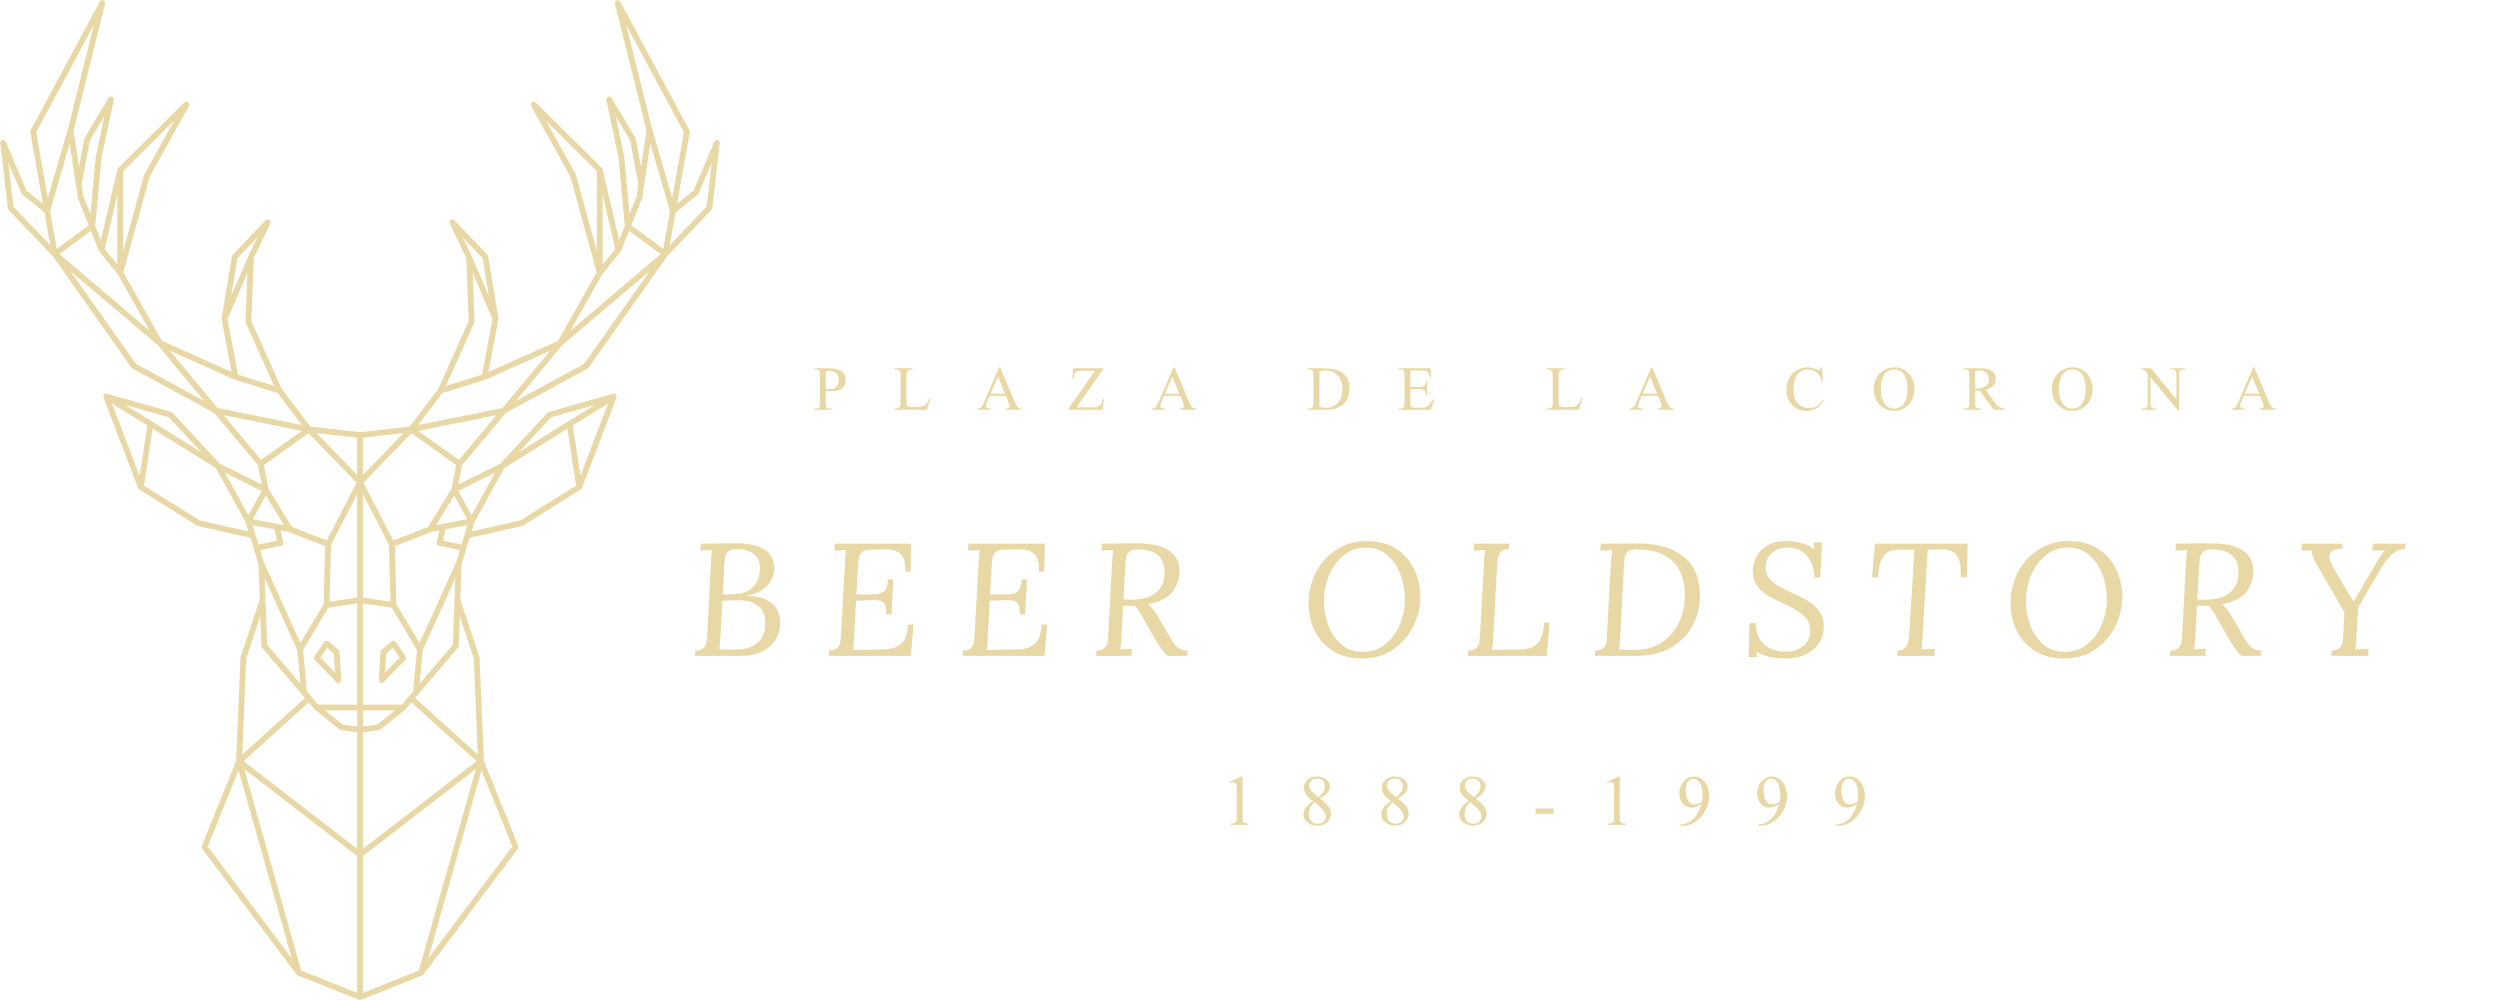 <svg xmlns="http://www.w3.org/2000/svg" xmlns:xlink="http://www.w3.org/1999/xlink" width="500" zoomAndPan="magnify" viewBox="0 0 375 150" height="200" preserveAspectRatio="xMidYMid meet" version="1.0"><defs><g/></defs><path fill="#e8d8a5" d="M 48.074 98.637 L 49.066 97.172 L 50.07 98.031 L 50.254 100.879 Z M 50.762 102.457 C 50.82 102.457 50.879 102.445 50.938 102.422 C 51.102 102.348 51.203 102.18 51.191 101.996 L 50.922 97.793 C 50.914 97.676 50.859 97.57 50.77 97.492 L 49.262 96.199 C 49.164 96.121 49.043 96.082 48.918 96.098 C 48.797 96.117 48.688 96.184 48.617 96.285 L 47.16 98.441 C 47.047 98.613 47.066 98.836 47.211 98.984 L 50.449 102.324 C 50.531 102.414 50.645 102.457 50.762 102.457 " fill-opacity="1" fill-rule="nonzero"/><path fill="#e8d8a5" d="M 59.93 98.637 L 57.75 100.879 L 57.934 98.031 L 58.938 97.172 Z M 58.746 96.199 L 57.23 97.492 C 57.145 97.57 57.09 97.676 57.082 97.793 L 56.812 101.996 C 56.801 102.18 56.902 102.348 57.066 102.422 C 57.125 102.445 57.184 102.457 57.242 102.457 C 57.355 102.457 57.469 102.414 57.555 102.324 L 60.797 98.984 C 60.938 98.836 60.957 98.613 60.844 98.441 L 59.387 96.285 C 59.316 96.184 59.207 96.117 59.086 96.098 C 58.961 96.082 58.836 96.121 58.746 96.199 " fill-opacity="1" fill-rule="nonzero"/><path fill="#e8d8a5" d="M 105.988 31.004 L 100.469 36.766 L 101.332 31.871 L 104.676 29.16 C 104.73 29.117 104.773 29.059 104.801 28.992 L 106.758 24.383 Z M 87.617 54.582 L 77.375 60.145 L 84.336 51.77 L 97.477 40.629 Z M 70.746 77.301 L 68.746 73.645 L 74.262 70.902 Z M 75.633 70.207 L 85.105 64.312 L 86.418 72.836 L 78.055 78.062 L 70.734 79.715 L 71.145 78.371 Z M 82.668 62.602 L 89.227 60.73 L 85.207 63.23 L 77.82 67.828 Z M 87.066 71.371 L 85.906 63.816 L 91.211 60.516 Z M 71.07 98.762 L 71.672 113.191 L 62.262 104.699 L 68.699 97.129 C 68.762 97.055 68.797 96.965 68.801 96.867 L 68.957 92.422 Z M 64.238 143.777 L 72.223 115.547 L 76.84 126.973 Z M 35.785 115.543 L 43.77 143.781 L 31.164 126.973 Z M 39.047 92.418 L 39.203 96.867 C 39.207 96.965 39.242 97.055 39.305 97.129 L 45.742 104.699 L 36.332 113.195 L 36.934 98.762 Z M 29.949 78.062 L 21.586 72.836 L 22.898 64.312 L 32.371 70.207 L 36.859 78.367 L 37.27 79.715 Z M 22.098 63.816 L 20.938 71.371 L 16.793 60.516 Z M 25.336 62.602 L 30.184 67.828 L 22.797 63.23 L 18.777 60.73 Z M 39.258 73.645 L 37.258 77.301 L 33.742 70.902 Z M 10.531 40.629 L 23.668 51.77 L 30.629 60.145 L 20.387 54.582 Z M 1.246 24.383 L 3.203 28.992 C 3.23 29.059 3.273 29.117 3.328 29.16 L 6.672 31.871 L 7.535 36.766 L 2.016 31.004 Z M 14.082 3.727 L 10.246 19.133 L 7.172 29.73 L 5.422 19.844 Z M 11.672 29.645 C 11.676 29.676 11.684 29.711 11.695 29.738 L 13.312 33.801 L 8.516 37.336 L 7.512 31.664 L 10.449 21.543 Z M 13.48 21.059 L 15.664 17.391 L 14.375 23.453 C 14.371 23.469 14.367 23.488 14.367 23.504 L 13.574 32.117 L 12.52 29.465 L 12.242 27.645 Z M 21.656 26.137 C 21.637 26.168 21.625 26.199 21.617 26.23 L 18.469 37.688 L 18.469 25.664 L 26.121 18.109 Z M 15.699 37.34 L 17.605 29.223 L 17.605 39.684 Z M 22.418 49.578 L 8.906 38.121 L 13.645 34.633 L 14.828 37.609 C 14.828 37.613 14.832 37.617 14.836 37.621 C 14.852 37.656 14.867 37.691 14.895 37.723 L 17.68 41.145 Z M 35.613 38.73 L 38.59 35.613 L 37.246 38.422 C 37.246 38.426 37.246 38.43 37.246 38.43 C 37.242 38.434 37.242 38.438 37.242 38.438 L 34.676 44.395 Z M 41.117 57.883 L 35.695 56.195 L 34.121 47.875 L 37.113 40.922 L 36.828 48.215 C 36.824 48.281 36.84 48.348 36.863 48.406 Z M 70.891 40.922 L 73.883 47.875 L 72.309 56.195 L 66.887 57.883 L 71.137 48.406 C 71.164 48.348 71.18 48.281 71.176 48.215 Z M 72.391 38.73 L 73.328 44.395 L 70.762 38.438 C 70.762 38.438 70.762 38.434 70.758 38.43 C 70.758 38.43 70.758 38.426 70.758 38.422 L 69.414 35.613 Z M 75.367 61.203 L 62.711 63.75 L 66.359 58.953 L 72.816 56.945 C 72.832 56.938 72.848 56.934 72.863 56.926 L 82.504 52.617 Z M 67.742 73.297 L 64.238 79.035 L 58.988 81.078 L 54.527 72.402 L 61.723 64.969 L 68.43 69.766 Z M 68.395 84.406 L 62.941 96.457 L 59.457 90.637 L 59.223 81.914 L 64.652 79.805 L 65.922 79.562 L 65.488 81.316 C 65.461 81.43 65.48 81.551 65.543 81.652 C 65.605 81.75 65.707 81.82 65.82 81.844 L 68.973 82.512 Z M 54.438 127.316 L 54.438 109.82 L 56.809 109.543 C 56.891 109.531 56.965 109.5 57.031 109.449 L 60.754 106.457 C 60.773 106.445 60.785 106.43 60.801 106.414 C 60.805 106.41 60.809 106.406 60.812 106.402 L 60.816 106.398 C 60.816 106.398 60.816 106.398 60.82 106.398 L 61.699 105.359 L 71.477 114.18 Z M 47.188 106.398 L 47.191 106.402 C 47.195 106.41 47.203 106.414 47.207 106.418 C 47.223 106.434 47.234 106.445 47.25 106.457 L 50.973 109.449 C 51.039 109.5 51.113 109.531 51.195 109.543 L 53.57 109.82 L 53.57 127.316 L 36.531 114.18 L 46.305 105.359 Z M 39.715 86.738 L 44.586 97.504 L 45.07 102.574 L 40.062 96.684 Z M 42.184 81.844 C 42.297 81.82 42.398 81.75 42.461 81.652 C 42.523 81.551 42.543 81.43 42.512 81.316 L 42.078 79.562 L 43.352 79.805 L 48.781 81.914 L 48.547 90.637 L 45.062 96.457 L 39.609 84.406 L 39.031 82.512 Z M 46.281 64.969 L 53.477 72.402 L 49.016 81.078 L 43.762 79.035 L 40.262 73.297 L 39.574 69.766 Z M 53.57 71.258 L 47.48 64.965 L 53.57 65.648 Z M 54.438 65.648 L 60.523 64.965 L 54.438 71.254 Z M 58.352 81.734 L 58.578 90.258 L 54.438 89.633 L 54.438 74.117 Z M 54.438 106.555 L 59.254 106.555 L 56.586 108.699 L 54.438 108.953 Z M 53.57 106.555 L 53.57 108.953 L 51.418 108.699 L 48.75 106.555 Z M 53.57 89.633 L 49.422 90.258 L 49.652 81.734 L 53.57 74.109 Z M 46.051 103.723 L 45.453 97.492 L 49.242 91.156 L 53.57 90.508 L 53.57 105.691 L 47.719 105.691 Z M 61.953 103.727 L 60.285 105.691 L 54.438 105.691 L 54.438 90.508 L 58.758 91.156 L 62.551 97.488 Z M 35.141 56.926 C 35.156 56.934 35.172 56.938 35.188 56.945 L 41.645 58.953 L 45.293 63.75 L 32.637 61.203 L 25.5 52.617 Z M 39.172 68.992 L 33.527 62.266 L 45.27 64.629 Z M 39.871 74.32 L 42.594 78.777 L 37.926 77.887 Z M 37.883 78.762 L 41.145 79.383 L 41.566 81.09 L 38.777 81.684 Z M 45.18 145.582 L 36.629 115.348 L 53.57 128.406 L 53.57 148.93 Z M 62.828 145.578 L 54.438 148.93 L 54.438 128.406 L 71.379 115.348 Z M 67.941 96.684 L 62.934 102.574 L 63.418 97.504 L 68.289 86.738 Z M 69.227 81.684 L 66.438 81.09 L 66.859 79.383 L 70.121 78.762 Z M 70.078 77.887 L 65.41 78.777 L 68.129 74.32 Z M 68.832 68.992 L 62.734 64.629 L 74.48 62.266 Z M 90.324 41.145 L 93.105 37.73 C 93.105 37.727 93.105 37.727 93.105 37.727 L 93.109 37.723 C 93.137 37.691 93.156 37.656 93.172 37.621 C 93.172 37.617 93.176 37.613 93.176 37.609 L 94.359 34.633 L 99.098 38.121 L 85.582 49.578 Z M 86.387 26.23 C 86.379 26.199 86.363 26.168 86.348 26.137 L 81.883 18.109 L 89.531 25.664 L 89.531 37.688 Z M 90.398 29.223 L 92.305 37.344 L 90.398 39.684 Z M 93.637 23.504 C 93.637 23.488 93.633 23.469 93.629 23.453 L 92.34 17.391 L 94.523 21.059 L 95.762 27.645 L 95.484 29.465 L 94.43 32.117 Z M 97.555 21.539 L 100.492 31.664 L 99.488 37.336 L 94.691 33.801 L 96.309 29.738 C 96.32 29.711 96.328 29.676 96.336 29.645 Z M 102.582 19.844 L 100.832 29.73 L 97.762 19.137 L 93.922 3.727 Z M 107.645 21.023 C 107.438 20.969 107.219 21.074 107.137 21.273 L 104.047 28.559 L 101.562 30.574 L 103.461 19.844 C 103.477 19.75 103.461 19.652 103.414 19.566 L 93.047 0.27 C 92.945 0.074 92.715 -0.008 92.512 0.07 C 92.305 0.148 92.195 0.367 92.246 0.578 L 96.977 19.574 L 96.152 25.043 L 95.359 20.82 C 95.352 20.773 95.332 20.723 95.305 20.68 L 91.742 14.699 C 91.633 14.516 91.41 14.438 91.211 14.516 C 91.016 14.594 90.902 14.801 90.945 15.008 L 92.777 23.609 L 93.727 33.891 L 92.879 36.012 L 90.387 25.387 C 90.387 25.379 90.383 25.375 90.383 25.371 C 90.375 25.344 90.363 25.312 90.352 25.289 C 90.344 25.277 90.34 25.27 90.336 25.262 C 90.316 25.23 90.297 25.203 90.27 25.176 L 80.336 15.367 C 80.18 15.215 79.941 15.199 79.77 15.328 C 79.598 15.457 79.547 15.695 79.652 15.883 L 85.566 26.512 L 89.5 40.844 L 83.719 51.129 L 73.266 55.801 L 74.758 47.906 C 74.77 47.863 74.766 47.812 74.762 47.766 C 74.762 47.762 74.762 47.758 74.762 47.758 L 73.223 38.457 C 73.207 38.371 73.168 38.293 73.109 38.23 L 68.168 33.055 C 68.023 32.902 67.785 32.875 67.609 32.996 C 67.434 33.117 67.371 33.348 67.465 33.539 L 69.938 38.715 L 70.309 48.145 L 65.727 58.359 L 61.441 63.992 L 54 64.828 L 46.566 63.992 L 42.277 58.359 L 37.695 48.145 L 38.066 38.715 L 40.539 33.539 C 40.633 33.348 40.57 33.117 40.395 32.996 C 40.219 32.879 39.984 32.902 39.836 33.055 L 34.895 38.23 C 34.836 38.293 34.797 38.371 34.781 38.457 L 33.242 47.758 C 33.242 47.758 33.242 47.762 33.242 47.766 C 33.234 47.812 33.234 47.859 33.242 47.906 L 34.738 55.801 L 24.285 51.129 L 18.504 40.844 L 22.438 26.512 L 28.352 15.883 C 28.457 15.695 28.406 15.457 28.234 15.328 C 28.062 15.199 27.82 15.215 27.668 15.367 L 17.734 25.176 C 17.707 25.203 17.688 25.23 17.668 25.262 C 17.664 25.27 17.66 25.277 17.656 25.285 C 17.641 25.312 17.629 25.344 17.621 25.371 C 17.621 25.375 17.617 25.379 17.617 25.387 L 15.121 36.012 L 14.277 33.891 L 15.227 23.609 L 17.059 15.008 C 17.102 14.801 16.988 14.594 16.793 14.516 C 16.594 14.438 16.371 14.516 16.262 14.699 L 12.699 20.68 C 12.672 20.723 12.652 20.773 12.645 20.82 L 11.852 25.043 L 11.027 19.574 L 15.758 0.578 C 15.812 0.367 15.695 0.148 15.492 0.07 C 15.289 -0.008 15.059 0.078 14.957 0.27 L 4.59 19.566 C 4.543 19.652 4.527 19.75 4.543 19.844 L 6.441 30.574 L 3.957 28.559 L 0.867 21.273 C 0.785 21.074 0.566 20.969 0.359 21.023 C 0.152 21.078 0.016 21.277 0.039 21.492 L 1.172 31.246 C 1.184 31.34 1.227 31.43 1.289 31.496 L 7.875 38.371 L 19.734 55.164 C 19.773 55.219 19.824 55.262 19.883 55.293 L 32.121 61.938 L 38.691 69.77 L 39.262 72.68 L 32.961 69.547 L 25.887 61.926 C 25.832 61.867 25.766 61.824 25.688 61.805 L 16.059 59.055 C 15.883 59 15.688 59.066 15.578 59.223 C 15.566 59.234 15.559 59.25 15.551 59.266 C 15.508 59.348 15.492 59.438 15.504 59.523 C 15.504 59.547 15.508 59.566 15.516 59.586 C 15.516 59.59 15.516 59.59 15.516 59.59 C 15.52 59.602 15.523 59.613 15.527 59.629 L 20.711 73.207 C 20.711 73.211 20.715 73.211 20.715 73.215 C 20.73 73.254 20.75 73.289 20.777 73.32 C 20.781 73.324 20.785 73.332 20.793 73.336 C 20.82 73.367 20.848 73.395 20.883 73.418 C 20.883 73.418 20.887 73.418 20.887 73.418 L 20.887 73.422 C 20.887 73.422 20.891 73.422 20.891 73.422 L 29.551 78.836 C 29.594 78.863 29.641 78.879 29.688 78.891 L 37.562 80.664 L 38.773 84.633 L 38.961 89.941 L 36.094 98.547 C 36.082 98.586 36.074 98.625 36.07 98.664 L 35.426 114.113 L 30.27 126.875 C 30.215 127.016 30.234 127.176 30.328 127.297 L 44.473 146.16 C 44.496 146.195 44.527 146.223 44.559 146.246 C 44.566 146.25 44.574 146.254 44.578 146.258 C 44.605 146.273 44.629 146.293 44.66 146.305 L 53.84 149.969 C 53.848 149.973 53.855 149.973 53.863 149.977 C 53.875 149.98 53.883 149.98 53.891 149.984 C 53.926 149.992 53.965 150 54 150 C 54.039 150 54.078 149.992 54.113 149.984 C 54.121 149.98 54.129 149.98 54.141 149.977 C 54.148 149.973 54.156 149.973 54.164 149.969 L 63.324 146.312 C 63.324 146.312 63.324 146.312 63.328 146.309 L 63.344 146.305 C 63.359 146.297 63.375 146.285 63.391 146.277 C 63.441 146.25 63.488 146.215 63.527 146.164 C 63.527 146.164 63.527 146.164 63.531 146.16 C 63.535 146.152 63.543 146.148 63.547 146.141 L 77.676 127.297 C 77.77 127.176 77.789 127.016 77.73 126.875 L 72.578 114.113 L 71.93 98.664 C 71.93 98.625 71.922 98.586 71.91 98.547 L 69.043 89.941 L 69.23 84.633 L 70.441 80.664 L 78.316 78.891 C 78.363 78.879 78.41 78.863 78.453 78.836 L 87.113 73.422 C 87.117 73.422 87.117 73.422 87.117 73.422 L 87.117 73.418 C 87.117 73.418 87.121 73.418 87.121 73.418 C 87.156 73.395 87.188 73.367 87.211 73.336 C 87.219 73.332 87.223 73.324 87.227 73.32 C 87.254 73.289 87.273 73.254 87.289 73.215 C 87.289 73.211 87.293 73.211 87.293 73.207 L 92.477 59.629 C 92.48 59.617 92.484 59.605 92.484 59.594 C 92.492 59.57 92.5 59.547 92.5 59.52 C 92.512 59.434 92.496 59.344 92.453 59.266 C 92.445 59.25 92.438 59.234 92.426 59.223 C 92.316 59.066 92.121 59.004 91.945 59.055 L 82.312 61.805 C 82.238 61.824 82.168 61.867 82.117 61.926 L 75.043 69.547 L 68.742 72.68 L 69.312 69.77 L 75.883 61.938 L 88.121 55.293 C 88.18 55.262 88.23 55.219 88.27 55.164 L 100.129 38.371 L 106.715 31.496 C 106.777 31.43 106.82 31.34 106.832 31.246 L 107.965 21.492 C 107.988 21.277 107.855 21.078 107.645 21.023 " fill-opacity="1" fill-rule="nonzero"/><g fill="#e8d8a5" fill-opacity="1"><g transform="translate(103.283, 98.38)"><g><path d="M 7.219 -16.875 C 9.125 -16.875 10.555 -16.535 11.516 -15.859 C 12.484 -15.191 12.914 -14.16 12.812 -12.766 C 12.77 -11.922 12.395 -11.145 11.688 -10.438 C 10.977 -9.727 9.992 -9.266 8.734 -9.047 L 8.734 -9 C 10.367 -9 11.613 -8.633 12.469 -7.906 C 13.32 -7.188 13.75 -6.219 13.75 -5 C 13.75 -3.977 13.492 -3.086 12.984 -2.328 C 12.484 -1.578 11.789 -1 10.906 -0.594 C 10.031 -0.195 9.031 0 7.906 0 L 0.969 0 L 1.016 -0.797 C 1.578 -0.805 1.977 -0.93 2.219 -1.172 C 2.469 -1.41 2.617 -1.703 2.672 -2.047 C 2.734 -2.398 2.789 -3.008 2.844 -3.875 L 3.359 -13.969 C 3.379 -14.719 3.438 -15.352 3.531 -15.875 L 1.781 -15.781 L 1.859 -16.828 C 2.992 -16.828 3.844 -16.836 4.406 -16.859 Z M 7.281 -16.016 C 6.77 -16.016 6.379 -15.941 6.109 -15.797 C 5.848 -15.648 5.664 -15.414 5.562 -15.094 C 5.457 -14.781 5.391 -14.312 5.359 -13.688 L 5.125 -9.203 C 5.582 -9.203 6.164 -9.223 6.875 -9.266 C 8.188 -9.305 9.148 -9.691 9.766 -10.422 C 10.391 -11.148 10.703 -12.035 10.703 -13.078 C 10.703 -14.172 10.367 -14.93 9.703 -15.359 C 9.035 -15.797 8.227 -16.016 7.281 -16.016 Z M 7.547 -8.344 C 6.672 -8.344 5.848 -8.316 5.078 -8.266 L 4.781 -2.859 C 4.738 -1.961 4.68 -1.336 4.609 -0.984 C 4.922 -0.953 5.5 -0.938 6.344 -0.938 L 7.172 -0.938 C 8.492 -0.938 9.547 -1.27 10.328 -1.938 C 11.109 -2.613 11.5 -3.586 11.5 -4.859 C 11.5 -6.078 11.133 -6.961 10.406 -7.516 C 9.676 -8.066 8.723 -8.344 7.547 -8.344 Z M 7.547 -8.344 "/></g></g></g><g fill="#e8d8a5" fill-opacity="1"><g transform="translate(123.332, 98.38)"><g><path d="M 13.25 -12.625 L 12.453 -12.625 C 12.516 -13.938 12.273 -14.832 11.734 -15.312 C 11.191 -15.801 10.406 -16.023 9.375 -15.984 L 7.312 -15.938 C 6.727 -15.926 6.305 -15.82 6.047 -15.625 C 5.785 -15.438 5.613 -15.16 5.531 -14.797 C 5.445 -14.441 5.383 -13.867 5.344 -13.078 L 5.125 -9.234 L 6.859 -9.203 C 7.609 -9.191 8.18 -9.234 8.578 -9.328 C 8.984 -9.422 9.289 -9.629 9.5 -9.953 C 9.707 -10.273 9.828 -10.781 9.859 -11.469 L 10.656 -11.469 L 10.391 -6.234 L 9.594 -6.234 C 9.613 -6.836 9.562 -7.289 9.438 -7.594 C 9.32 -7.906 9.117 -8.113 8.828 -8.219 C 8.535 -8.32 8.125 -8.375 7.594 -8.375 L 6.828 -8.344 L 5.078 -8.266 L 4.781 -2.766 C 4.738 -1.867 4.68 -1.242 4.609 -0.891 L 9.203 -0.969 C 10.328 -0.977 11.203 -1.258 11.828 -1.812 C 12.453 -2.363 12.797 -3.32 12.859 -4.688 L 13.688 -4.688 L 13.297 0 L 0.984 0 L 1.031 -0.797 C 1.594 -0.805 2 -0.93 2.25 -1.172 C 2.5 -1.41 2.648 -1.695 2.703 -2.031 C 2.766 -2.375 2.812 -2.945 2.844 -3.75 L 3.422 -14.141 C 3.43 -14.68 3.484 -15.258 3.578 -15.875 L 1.828 -15.781 L 1.875 -16.828 L 13.344 -16.828 Z M 13.25 -12.625 "/></g></g></g><g fill="#e8d8a5" fill-opacity="1"><g transform="translate(143.381, 98.38)"><g><path d="M 13.25 -12.625 L 12.453 -12.625 C 12.516 -13.938 12.273 -14.832 11.734 -15.312 C 11.191 -15.801 10.406 -16.023 9.375 -15.984 L 7.312 -15.938 C 6.727 -15.926 6.305 -15.82 6.047 -15.625 C 5.785 -15.438 5.613 -15.16 5.531 -14.797 C 5.445 -14.441 5.383 -13.867 5.344 -13.078 L 5.125 -9.234 L 6.859 -9.203 C 7.609 -9.191 8.18 -9.234 8.578 -9.328 C 8.984 -9.422 9.289 -9.629 9.5 -9.953 C 9.707 -10.273 9.828 -10.781 9.859 -11.469 L 10.656 -11.469 L 10.391 -6.234 L 9.594 -6.234 C 9.613 -6.836 9.562 -7.289 9.438 -7.594 C 9.32 -7.906 9.117 -8.113 8.828 -8.219 C 8.535 -8.32 8.125 -8.375 7.594 -8.375 L 6.828 -8.344 L 5.078 -8.266 L 4.781 -2.766 C 4.738 -1.867 4.68 -1.242 4.609 -0.891 L 9.203 -0.969 C 10.328 -0.977 11.203 -1.258 11.828 -1.812 C 12.453 -2.363 12.797 -3.32 12.859 -4.688 L 13.688 -4.688 L 13.297 0 L 0.984 0 L 1.031 -0.797 C 1.594 -0.805 2 -0.93 2.25 -1.172 C 2.5 -1.41 2.648 -1.695 2.703 -2.031 C 2.766 -2.375 2.812 -2.945 2.844 -3.75 L 3.422 -14.141 C 3.43 -14.68 3.484 -15.258 3.578 -15.875 L 1.828 -15.781 L 1.875 -16.828 L 13.344 -16.828 Z M 13.25 -12.625 "/></g></g></g><g fill="#e8d8a5" fill-opacity="1"><g transform="translate(163.43, 98.38)"><g><path d="M 7.281 -16.875 C 9.438 -16.844 11.008 -16.469 12 -15.75 C 12.988 -15.031 13.484 -14.035 13.484 -12.766 C 13.484 -11.609 13.145 -10.566 12.469 -9.641 C 11.789 -8.723 10.578 -8.094 8.828 -7.75 L 8.828 -7.719 C 9.098 -7.508 9.352 -7.238 9.594 -6.906 C 9.832 -6.582 10.102 -6.164 10.406 -5.656 L 11.906 -3.078 C 12.227 -2.516 12.492 -2.082 12.703 -1.781 C 12.922 -1.488 13.191 -1.25 13.516 -1.062 C 13.836 -0.883 14.238 -0.797 14.719 -0.797 L 14.672 0 L 11.734 0 C 11.398 -0.27 11.078 -0.625 10.766 -1.062 C 10.453 -1.508 10.109 -2.047 9.734 -2.672 L 8.266 -5.25 C 8.223 -5.344 8.109 -5.555 7.922 -5.891 C 7.734 -6.223 7.539 -6.531 7.344 -6.812 C 7.156 -7.094 6.969 -7.332 6.781 -7.531 C 6.602 -7.508 6.332 -7.5 5.969 -7.5 L 5.031 -7.531 L 4.781 -2.859 C 4.738 -1.941 4.68 -1.312 4.609 -0.969 L 6.344 -1.062 L 6.297 0 L 0.984 0 L 1.031 -0.797 C 1.594 -0.805 2 -0.93 2.25 -1.172 C 2.5 -1.41 2.648 -1.695 2.703 -2.031 C 2.766 -2.375 2.812 -2.945 2.844 -3.75 L 3.391 -14.141 C 3.41 -14.68 3.469 -15.258 3.562 -15.875 L 1.797 -15.781 L 1.875 -16.828 C 3.832 -16.859 5.285 -16.875 6.234 -16.875 Z M 7.141 -15.969 C 6.609 -15.969 6.219 -15.863 5.969 -15.656 C 5.727 -15.445 5.57 -15.16 5.5 -14.797 C 5.426 -14.441 5.375 -13.91 5.344 -13.203 L 5.078 -8.469 C 5.555 -8.438 5.906 -8.422 6.125 -8.422 C 9.539 -8.422 11.25 -9.812 11.25 -12.594 C 11.25 -13.719 10.91 -14.562 10.234 -15.125 C 9.566 -15.688 8.535 -15.969 7.141 -15.969 Z M 7.141 -15.969 "/></g></g></g><g fill="#e8d8a5" fill-opacity="1"><g transform="translate(183.623, 98.38)"><g/></g></g><g fill="#e8d8a5" fill-opacity="1"><g transform="translate(195.114, 98.38)"><g><path d="M 9.938 -17.219 C 11.707 -17.219 13.191 -16.812 14.391 -16 C 15.598 -15.188 16.488 -14.145 17.062 -12.875 C 17.645 -11.602 17.938 -10.27 17.938 -8.875 C 17.938 -7.426 17.602 -5.988 16.938 -4.562 C 16.27 -3.133 15.273 -1.953 13.953 -1.016 C 12.629 -0.078 11.039 0.391 9.188 0.391 C 7.406 0.391 5.91 -0.008 4.703 -0.812 C 3.504 -1.613 2.613 -2.645 2.031 -3.906 C 1.457 -5.164 1.172 -6.484 1.172 -7.859 C 1.172 -9.523 1.535 -11.07 2.266 -12.5 C 2.992 -13.926 4.02 -15.066 5.344 -15.922 C 6.664 -16.785 8.195 -17.219 9.938 -17.219 Z M 9.812 -16.25 C 8.531 -16.25 7.406 -15.859 6.438 -15.078 C 5.477 -14.297 4.742 -13.285 4.234 -12.047 C 3.734 -10.816 3.484 -9.551 3.484 -8.25 C 3.484 -7.039 3.688 -5.852 4.094 -4.688 C 4.508 -3.52 5.148 -2.547 6.016 -1.766 C 6.891 -0.984 7.988 -0.594 9.312 -0.594 C 10.625 -0.594 11.754 -0.984 12.703 -1.766 C 13.66 -2.547 14.383 -3.539 14.875 -4.75 C 15.375 -5.957 15.625 -7.203 15.625 -8.484 C 15.625 -9.785 15.398 -11.031 14.953 -12.219 C 14.504 -13.414 13.836 -14.383 12.953 -15.125 C 12.078 -15.875 11.031 -16.25 9.812 -16.25 Z M 9.812 -16.25 "/></g></g></g><g fill="#e8d8a5" fill-opacity="1"><g transform="translate(219.225, 98.38)"><g><path d="M 7.125 -16.047 C 6.594 -16.023 6.203 -15.895 5.953 -15.656 C 5.703 -15.414 5.539 -15.102 5.469 -14.719 C 5.395 -14.344 5.344 -13.797 5.312 -13.078 L 4.766 -2.766 C 4.711 -1.867 4.656 -1.242 4.594 -0.891 L 9.094 -0.969 C 10.133 -1 10.926 -1.328 11.469 -1.953 C 12.008 -2.578 12.316 -3.586 12.391 -4.984 L 13.203 -4.984 L 12.797 0 L 0.969 0 L 1.016 -0.797 C 1.578 -0.805 1.977 -0.93 2.219 -1.172 C 2.469 -1.41 2.613 -1.691 2.656 -2.016 C 2.707 -2.336 2.758 -2.914 2.812 -3.75 L 3.391 -14.141 C 3.41 -14.266 3.43 -14.52 3.453 -14.906 C 3.473 -15.289 3.508 -15.613 3.562 -15.875 L 1.859 -15.781 L 1.859 -16.828 L 7.172 -16.828 Z M 7.125 -16.047 "/></g></g></g><g fill="#e8d8a5" fill-opacity="1"><g transform="translate(238.265, 98.38)"><g><path d="M 7.438 -16.859 C 10.32 -16.867 12.586 -16.219 14.234 -14.906 C 15.891 -13.594 16.719 -11.641 16.719 -9.047 C 16.719 -7.422 16.352 -5.922 15.625 -4.547 C 14.906 -3.18 13.828 -2.082 12.391 -1.25 C 10.961 -0.414 9.227 0 7.188 0 L 0.969 0 L 1.016 -0.797 C 1.578 -0.805 1.977 -0.93 2.219 -1.172 C 2.469 -1.41 2.617 -1.695 2.672 -2.031 C 2.734 -2.375 2.781 -2.945 2.812 -3.75 L 3.391 -14.141 C 3.453 -14.941 3.508 -15.52 3.562 -15.875 L 1.781 -15.781 L 1.859 -16.828 Z M 7.281 -15.969 C 6.688 -15.969 6.258 -15.875 6 -15.688 C 5.738 -15.5 5.566 -15.234 5.484 -14.891 C 5.398 -14.547 5.344 -14 5.312 -13.25 L 4.766 -2.844 C 4.711 -1.938 4.656 -1.312 4.594 -0.969 C 5.301 -0.926 6.16 -0.906 7.172 -0.906 C 8.598 -0.906 9.863 -1.266 10.969 -1.984 C 12.07 -2.711 12.93 -3.703 13.547 -4.953 C 14.16 -6.203 14.469 -7.598 14.469 -9.141 C 14.469 -11.273 13.867 -12.945 12.672 -14.156 C 11.473 -15.363 9.676 -15.969 7.281 -15.969 Z M 7.281 -15.969 "/></g></g></g><g fill="#e8d8a5" fill-opacity="1"><g transform="translate(261.174, 98.38)"><g><path d="M 6.828 -17.219 C 7.535 -17.219 8.254 -17.125 8.984 -16.938 C 9.711 -16.758 10.363 -16.441 10.938 -15.984 L 10.891 -17.031 L 12.125 -17.031 L 11.859 -11.734 L 10.984 -11.734 C 10.973 -13.004 10.617 -14.07 9.922 -14.938 C 9.234 -15.812 8.234 -16.25 6.922 -16.25 C 5.93 -16.25 5.141 -15.957 4.547 -15.375 C 3.953 -14.789 3.656 -14.082 3.656 -13.25 C 3.656 -12.645 3.832 -12.117 4.188 -11.672 C 4.539 -11.234 4.973 -10.859 5.484 -10.547 C 5.992 -10.242 6.695 -9.883 7.594 -9.469 C 8.625 -9.008 9.457 -8.582 10.094 -8.188 C 10.738 -7.789 11.281 -7.285 11.719 -6.672 C 12.164 -6.066 12.391 -5.328 12.391 -4.453 C 12.391 -3.504 12.156 -2.664 11.688 -1.938 C 11.219 -1.207 10.539 -0.633 9.656 -0.219 C 8.781 0.188 7.734 0.391 6.516 0.391 C 5.773 0.391 5.023 0.305 4.266 0.141 C 3.504 -0.016 2.852 -0.281 2.312 -0.656 L 2.375 0.188 L 1.125 0.188 L 1.25 -4.922 L 2.188 -4.922 C 2.207 -3.504 2.625 -2.43 3.438 -1.703 C 4.258 -0.984 5.344 -0.625 6.688 -0.625 C 7.707 -0.625 8.57 -0.906 9.281 -1.469 C 10 -2.031 10.359 -2.805 10.359 -3.797 C 10.359 -4.473 10.176 -5.051 9.812 -5.531 C 9.445 -6.008 9 -6.41 8.469 -6.734 C 7.938 -7.055 7.207 -7.441 6.281 -7.891 C 5.281 -8.348 4.477 -8.758 3.875 -9.125 C 3.281 -9.5 2.773 -9.973 2.359 -10.547 C 1.941 -11.129 1.734 -11.836 1.734 -12.672 C 1.734 -13.316 1.883 -13.988 2.188 -14.688 C 2.488 -15.383 3.02 -15.977 3.781 -16.469 C 4.539 -16.969 5.555 -17.219 6.828 -17.219 Z M 6.828 -17.219 "/></g></g></g><g fill="#e8d8a5" fill-opacity="1"><g transform="translate(279.949, 98.38)"><g><path d="M 15.078 -11.766 L 14.156 -11.766 C 14.195 -12.773 14.141 -13.578 13.984 -14.172 C 13.828 -14.773 13.535 -15.223 13.109 -15.516 C 12.691 -15.816 12.07 -15.969 11.25 -15.969 L 9.203 -15.938 L 8.422 -2.859 C 8.367 -1.941 8.312 -1.312 8.25 -0.969 L 10.25 -1.062 L 10.203 0 L 4.641 0 L 4.688 -0.797 C 5.188 -0.805 5.555 -0.941 5.797 -1.203 C 6.035 -1.461 6.195 -1.781 6.281 -2.156 C 6.375 -2.539 6.438 -3.07 6.469 -3.75 L 7.219 -15.938 L 4.734 -15.922 C 3.742 -15.922 3.02 -15.586 2.562 -14.922 C 2.102 -14.254 1.832 -13.203 1.75 -11.766 L 0.859 -11.766 L 1.281 -16.828 L 15.203 -16.828 Z M 15.078 -11.766 "/></g></g></g><g fill="#e8d8a5" fill-opacity="1"><g transform="translate(300.406, 98.38)"><g><path d="M 9.938 -17.219 C 11.707 -17.219 13.191 -16.812 14.391 -16 C 15.598 -15.188 16.488 -14.145 17.062 -12.875 C 17.645 -11.602 17.938 -10.27 17.938 -8.875 C 17.938 -7.426 17.602 -5.988 16.938 -4.562 C 16.27 -3.133 15.273 -1.953 13.953 -1.016 C 12.629 -0.078 11.039 0.391 9.188 0.391 C 7.406 0.391 5.91 -0.008 4.703 -0.812 C 3.504 -1.613 2.613 -2.645 2.031 -3.906 C 1.457 -5.164 1.172 -6.484 1.172 -7.859 C 1.172 -9.523 1.535 -11.07 2.266 -12.5 C 2.992 -13.926 4.02 -15.066 5.344 -15.922 C 6.664 -16.785 8.195 -17.219 9.938 -17.219 Z M 9.812 -16.25 C 8.531 -16.25 7.406 -15.859 6.438 -15.078 C 5.477 -14.297 4.742 -13.285 4.234 -12.047 C 3.734 -10.816 3.484 -9.551 3.484 -8.25 C 3.484 -7.039 3.688 -5.852 4.094 -4.688 C 4.508 -3.52 5.148 -2.547 6.016 -1.766 C 6.891 -0.984 7.988 -0.594 9.312 -0.594 C 10.625 -0.594 11.754 -0.984 12.703 -1.766 C 13.66 -2.547 14.383 -3.539 14.875 -4.75 C 15.375 -5.957 15.625 -7.203 15.625 -8.484 C 15.625 -9.785 15.398 -11.031 14.953 -12.219 C 14.504 -13.414 13.836 -14.383 12.953 -15.125 C 12.078 -15.875 11.031 -16.25 9.812 -16.25 Z M 9.812 -16.25 "/></g></g></g><g fill="#e8d8a5" fill-opacity="1"><g transform="translate(324.517, 98.38)"><g><path d="M 7.281 -16.875 C 9.438 -16.844 11.008 -16.469 12 -15.75 C 12.988 -15.031 13.484 -14.035 13.484 -12.766 C 13.484 -11.609 13.145 -10.566 12.469 -9.641 C 11.789 -8.723 10.578 -8.094 8.828 -7.75 L 8.828 -7.719 C 9.098 -7.508 9.352 -7.238 9.594 -6.906 C 9.832 -6.582 10.102 -6.164 10.406 -5.656 L 11.906 -3.078 C 12.227 -2.516 12.492 -2.082 12.703 -1.781 C 12.922 -1.488 13.191 -1.25 13.516 -1.062 C 13.836 -0.883 14.238 -0.797 14.719 -0.797 L 14.672 0 L 11.734 0 C 11.398 -0.27 11.078 -0.625 10.766 -1.062 C 10.453 -1.508 10.109 -2.047 9.734 -2.672 L 8.266 -5.25 C 8.223 -5.344 8.109 -5.555 7.922 -5.891 C 7.734 -6.223 7.539 -6.531 7.344 -6.812 C 7.156 -7.094 6.969 -7.332 6.781 -7.531 C 6.602 -7.508 6.332 -7.5 5.969 -7.5 L 5.031 -7.531 L 4.781 -2.859 C 4.738 -1.941 4.68 -1.312 4.609 -0.969 L 6.344 -1.062 L 6.297 0 L 0.984 0 L 1.031 -0.797 C 1.594 -0.805 2 -0.93 2.25 -1.172 C 2.5 -1.41 2.648 -1.695 2.703 -2.031 C 2.766 -2.375 2.812 -2.945 2.844 -3.75 L 3.391 -14.141 C 3.41 -14.68 3.469 -15.258 3.562 -15.875 L 1.797 -15.781 L 1.875 -16.828 C 3.832 -16.859 5.285 -16.875 6.234 -16.875 Z M 7.141 -15.969 C 6.609 -15.969 6.219 -15.863 5.969 -15.656 C 5.727 -15.445 5.57 -15.16 5.5 -14.797 C 5.426 -14.441 5.375 -13.91 5.344 -13.203 L 5.078 -8.469 C 5.555 -8.438 5.906 -8.422 6.125 -8.422 C 9.539 -8.422 11.25 -9.812 11.25 -12.594 C 11.25 -13.719 10.91 -14.562 10.234 -15.125 C 9.566 -15.688 8.535 -15.969 7.141 -15.969 Z M 7.141 -15.969 "/></g></g></g><g fill="#e8d8a5" fill-opacity="1"><g transform="translate(344.71, 98.38)"><g><path d="M 16.047 -16.047 C 15.285 -15.992 14.641 -15.734 14.109 -15.266 C 13.586 -14.805 13 -14.031 12.344 -12.938 L 10.359 -9.578 C 10.055 -9.023 9.602 -8.238 9 -7.219 L 8.875 -5.188 C 8.781 -3.656 8.738 -2.879 8.75 -2.859 C 8.738 -2.109 8.68 -1.477 8.578 -0.969 L 10.578 -1.062 L 10.531 0 L 4.984 0 L 5.031 -0.797 C 5.594 -0.805 5.992 -0.938 6.234 -1.188 C 6.484 -1.438 6.629 -1.723 6.672 -2.047 C 6.723 -2.379 6.77 -2.945 6.812 -3.75 L 6.953 -6.5 L 3.156 -13.109 C 2.457 -14.242 2.07 -15.148 2 -15.828 L 0.5 -15.781 L 0.547 -16.828 L 6.656 -16.828 L 6.609 -16.047 C 5.328 -16.047 4.688 -15.664 4.688 -14.906 C 4.688 -14.539 4.852 -14.047 5.188 -13.422 L 5.938 -12.125 C 6.82 -10.562 7.613 -9.254 8.312 -8.203 L 8.375 -8.203 C 9.156 -9.578 10.094 -11.18 11.188 -13.016 C 11.438 -13.461 11.633 -13.797 11.781 -14.016 C 12.289 -14.898 12.707 -15.508 13.031 -15.844 L 11.141 -15.781 L 11.188 -16.828 L 16.094 -16.828 Z M 16.047 -16.047 "/></g></g></g><g fill="#e8d8a5" fill-opacity="1"><g transform="translate(121.944, 61.474)"><g><path d="M 4.906 -4.516 C 4.906 -4.172 4.848 -3.891 4.734 -3.672 C 4.617 -3.453 4.461 -3.273 4.266 -3.141 C 4.066 -3.016 3.832 -2.926 3.562 -2.875 C 3.301 -2.82 3.02 -2.797 2.719 -2.797 C 2.594 -2.797 2.461 -2.797 2.328 -2.797 C 2.203 -2.797 2.066 -2.812 1.922 -2.844 L 1.922 -1.094 C 1.922 -0.906 1.93 -0.75 1.953 -0.625 C 1.973 -0.508 2.016 -0.414 2.078 -0.344 C 2.141 -0.281 2.227 -0.234 2.344 -0.203 C 2.469 -0.18 2.629 -0.172 2.828 -0.172 L 2.828 0 L 0.172 0 L 0.172 -0.172 C 0.359 -0.172 0.508 -0.18 0.625 -0.203 C 0.75 -0.234 0.836 -0.281 0.891 -0.344 C 0.953 -0.414 0.988 -0.508 1 -0.625 C 1.02 -0.75 1.031 -0.906 1.031 -1.094 L 1.031 -5.141 C 1.031 -5.336 1.02 -5.492 1 -5.609 C 0.988 -5.734 0.953 -5.828 0.891 -5.891 C 0.836 -5.961 0.754 -6.008 0.641 -6.031 C 0.523 -6.062 0.367 -6.078 0.172 -6.078 L 0.172 -6.234 L 2.438 -6.234 C 2.719 -6.234 3.004 -6.207 3.297 -6.156 C 3.586 -6.113 3.852 -6.023 4.094 -5.891 C 4.332 -5.766 4.523 -5.586 4.672 -5.359 C 4.828 -5.141 4.906 -4.859 4.906 -4.516 Z M 3.859 -4.422 C 3.859 -4.617 3.828 -4.805 3.766 -4.984 C 3.711 -5.16 3.629 -5.312 3.516 -5.438 C 3.398 -5.57 3.258 -5.676 3.094 -5.75 C 2.938 -5.832 2.754 -5.875 2.547 -5.875 C 2.441 -5.875 2.336 -5.863 2.234 -5.844 C 2.129 -5.82 2.023 -5.801 1.922 -5.781 L 1.922 -3.156 C 2.047 -3.133 2.172 -3.117 2.297 -3.109 C 2.422 -3.098 2.551 -3.094 2.688 -3.094 C 2.863 -3.094 3.023 -3.129 3.172 -3.203 C 3.316 -3.273 3.441 -3.375 3.547 -3.5 C 3.648 -3.625 3.727 -3.766 3.781 -3.922 C 3.832 -4.086 3.859 -4.254 3.859 -4.422 Z M 3.859 -4.422 "/></g></g></g><g fill="#e8d8a5" fill-opacity="1"><g transform="translate(133.999, 61.474)"><g><path d="M 5.016 0 L 0.172 0 L 0.172 -0.172 C 0.316 -0.172 0.445 -0.18 0.562 -0.203 C 0.676 -0.223 0.77 -0.258 0.844 -0.312 C 0.926 -0.363 0.988 -0.441 1.031 -0.547 C 1.07 -0.648 1.094 -0.785 1.094 -0.953 L 1.094 -5.281 C 1.094 -5.445 1.07 -5.578 1.031 -5.672 C 0.988 -5.773 0.926 -5.852 0.844 -5.906 C 0.77 -5.969 0.676 -6.008 0.562 -6.031 C 0.445 -6.051 0.316 -6.062 0.172 -6.062 L 0.172 -6.234 L 2.891 -6.234 L 2.891 -6.062 C 2.734 -6.062 2.598 -6.051 2.484 -6.031 C 2.367 -6.008 2.273 -5.969 2.203 -5.906 C 2.129 -5.852 2.07 -5.773 2.031 -5.672 C 1.988 -5.578 1.969 -5.445 1.969 -5.281 L 1.969 -1.172 C 1.969 -1.023 1.977 -0.898 2 -0.797 C 2.02 -0.691 2.062 -0.609 2.125 -0.547 C 2.188 -0.492 2.266 -0.457 2.359 -0.438 C 2.461 -0.414 2.594 -0.406 2.75 -0.406 L 3.375 -0.406 C 3.676 -0.406 3.926 -0.422 4.125 -0.453 C 4.332 -0.484 4.508 -0.547 4.656 -0.641 C 4.812 -0.742 4.941 -0.879 5.047 -1.047 C 5.16 -1.223 5.281 -1.453 5.406 -1.734 L 5.562 -1.703 Z M 5.016 0 "/></g></g></g><g fill="#e8d8a5" fill-opacity="1"><g transform="translate(146.566, 61.474)"><g><path d="M 4.234 0 L 4.234 -0.172 C 4.305 -0.172 4.379 -0.176 4.453 -0.188 C 4.523 -0.195 4.594 -0.219 4.656 -0.25 C 4.719 -0.281 4.766 -0.32 4.797 -0.375 C 4.836 -0.426 4.859 -0.492 4.859 -0.578 C 4.859 -0.66 4.832 -0.773 4.781 -0.922 C 4.738 -1.066 4.688 -1.211 4.625 -1.359 C 4.562 -1.516 4.5 -1.66 4.438 -1.797 C 4.383 -1.93 4.344 -2.031 4.312 -2.094 L 1.891 -2.094 C 1.879 -2.051 1.852 -1.992 1.812 -1.922 C 1.781 -1.848 1.742 -1.766 1.703 -1.672 C 1.66 -1.578 1.613 -1.473 1.562 -1.359 C 1.52 -1.254 1.477 -1.148 1.438 -1.047 C 1.406 -0.953 1.375 -0.859 1.344 -0.766 C 1.32 -0.68 1.312 -0.617 1.312 -0.578 C 1.312 -0.492 1.336 -0.426 1.391 -0.375 C 1.441 -0.32 1.504 -0.281 1.578 -0.25 C 1.66 -0.227 1.742 -0.211 1.828 -0.203 C 1.91 -0.191 1.977 -0.18 2.031 -0.172 L 2.031 0 L 0.078 0 L 0.078 -0.172 C 0.223 -0.18 0.348 -0.219 0.453 -0.281 C 0.555 -0.344 0.645 -0.426 0.719 -0.531 C 0.801 -0.633 0.867 -0.75 0.922 -0.875 C 0.984 -1 1.039 -1.117 1.094 -1.234 L 3.297 -6.375 L 3.453 -6.375 L 5.625 -1.203 C 5.688 -1.055 5.742 -0.922 5.797 -0.797 C 5.859 -0.68 5.926 -0.578 6 -0.484 C 6.07 -0.398 6.164 -0.328 6.281 -0.266 C 6.395 -0.211 6.535 -0.18 6.703 -0.172 L 6.703 0 Z M 3.125 -4.969 L 2.031 -2.422 L 4.188 -2.422 Z M 3.125 -4.969 "/></g></g></g><g fill="#e8d8a5" fill-opacity="1"><g transform="translate(160.157, 61.474)"><g><path d="M 5.203 0 L 0.125 0 L 0.125 -0.172 L 4.109 -5.875 L 2.125 -5.875 C 1.895 -5.875 1.703 -5.852 1.547 -5.812 C 1.398 -5.77 1.281 -5.703 1.188 -5.609 C 1.102 -5.516 1.035 -5.391 0.984 -5.234 C 0.93 -5.078 0.883 -4.891 0.844 -4.672 L 0.672 -4.672 L 0.812 -6.234 L 5.422 -6.234 L 1.328 -0.375 L 3.875 -0.375 C 4.113 -0.375 4.312 -0.398 4.469 -0.453 C 4.633 -0.516 4.77 -0.602 4.875 -0.719 C 4.977 -0.832 5.066 -0.969 5.141 -1.125 C 5.211 -1.289 5.285 -1.473 5.359 -1.672 L 5.484 -1.641 Z M 5.203 0 "/></g></g></g><g fill="#e8d8a5" fill-opacity="1"><g transform="translate(172.724, 61.474)"><g><path d="M 4.234 0 L 4.234 -0.172 C 4.305 -0.172 4.379 -0.176 4.453 -0.188 C 4.523 -0.195 4.594 -0.219 4.656 -0.25 C 4.719 -0.281 4.766 -0.32 4.797 -0.375 C 4.836 -0.426 4.859 -0.492 4.859 -0.578 C 4.859 -0.66 4.832 -0.773 4.781 -0.922 C 4.738 -1.066 4.688 -1.211 4.625 -1.359 C 4.562 -1.516 4.5 -1.66 4.438 -1.797 C 4.383 -1.93 4.344 -2.031 4.312 -2.094 L 1.891 -2.094 C 1.879 -2.051 1.852 -1.992 1.812 -1.922 C 1.781 -1.848 1.742 -1.766 1.703 -1.672 C 1.66 -1.578 1.613 -1.473 1.562 -1.359 C 1.52 -1.254 1.477 -1.148 1.438 -1.047 C 1.406 -0.953 1.375 -0.859 1.344 -0.766 C 1.32 -0.68 1.312 -0.617 1.312 -0.578 C 1.312 -0.492 1.336 -0.426 1.391 -0.375 C 1.441 -0.32 1.504 -0.281 1.578 -0.25 C 1.66 -0.227 1.742 -0.211 1.828 -0.203 C 1.91 -0.191 1.977 -0.18 2.031 -0.172 L 2.031 0 L 0.078 0 L 0.078 -0.172 C 0.223 -0.18 0.348 -0.219 0.453 -0.281 C 0.555 -0.344 0.645 -0.426 0.719 -0.531 C 0.801 -0.633 0.867 -0.75 0.922 -0.875 C 0.984 -1 1.039 -1.117 1.094 -1.234 L 3.297 -6.375 L 3.453 -6.375 L 5.625 -1.203 C 5.688 -1.055 5.742 -0.922 5.797 -0.797 C 5.859 -0.68 5.926 -0.578 6 -0.484 C 6.07 -0.398 6.164 -0.328 6.281 -0.266 C 6.395 -0.211 6.535 -0.18 6.703 -0.172 L 6.703 0 Z M 3.125 -4.969 L 2.031 -2.422 L 4.188 -2.422 Z M 3.125 -4.969 "/></g></g></g><g fill="#e8d8a5" fill-opacity="1"><g transform="translate(186.315, 61.474)"><g/></g></g><g fill="#e8d8a5" fill-opacity="1"><g transform="translate(195.974, 61.474)"><g><path d="M 6.438 -3.156 C 6.438 -2.625 6.348 -2.16 6.172 -1.766 C 6.004 -1.367 5.766 -1.039 5.453 -0.781 C 5.141 -0.52 4.77 -0.32 4.344 -0.188 C 3.914 -0.062 3.453 0 2.953 0 L 0.172 0 L 0.172 -0.172 C 0.359 -0.172 0.508 -0.18 0.625 -0.203 C 0.75 -0.234 0.836 -0.281 0.891 -0.344 C 0.953 -0.414 0.992 -0.508 1.016 -0.625 C 1.035 -0.75 1.047 -0.906 1.047 -1.094 L 1.047 -5.141 C 1.047 -5.336 1.035 -5.492 1.016 -5.609 C 1.004 -5.734 0.969 -5.828 0.906 -5.891 C 0.844 -5.961 0.754 -6.008 0.641 -6.031 C 0.523 -6.062 0.367 -6.078 0.172 -6.078 L 0.172 -6.234 L 2.703 -6.234 C 3.223 -6.234 3.711 -6.18 4.172 -6.078 C 4.629 -5.984 5.023 -5.816 5.359 -5.578 C 5.691 -5.348 5.953 -5.035 6.141 -4.641 C 6.336 -4.242 6.438 -3.75 6.438 -3.156 Z M 5.406 -3.109 C 5.406 -3.492 5.348 -3.852 5.234 -4.188 C 5.129 -4.531 4.969 -4.828 4.75 -5.078 C 4.539 -5.328 4.281 -5.523 3.969 -5.672 C 3.656 -5.816 3.297 -5.891 2.891 -5.891 C 2.723 -5.891 2.562 -5.875 2.406 -5.844 C 2.25 -5.82 2.094 -5.789 1.938 -5.75 L 1.938 -0.453 C 2.082 -0.41 2.238 -0.375 2.406 -0.344 C 2.582 -0.32 2.75 -0.312 2.906 -0.312 C 3.312 -0.312 3.672 -0.383 3.984 -0.531 C 4.297 -0.676 4.555 -0.875 4.766 -1.125 C 4.973 -1.383 5.129 -1.688 5.234 -2.031 C 5.348 -2.375 5.406 -2.734 5.406 -3.109 Z M 5.406 -3.109 "/></g></g></g><g fill="#e8d8a5" fill-opacity="1"><g transform="translate(209.589, 61.474)"><g><path d="M 5 0 L 0.203 0 L 0.203 -0.172 C 0.398 -0.172 0.555 -0.18 0.672 -0.203 C 0.785 -0.234 0.875 -0.281 0.938 -0.344 C 1 -0.414 1.039 -0.508 1.062 -0.625 C 1.082 -0.75 1.094 -0.906 1.094 -1.094 L 1.094 -5.156 C 1.094 -5.352 1.082 -5.508 1.062 -5.625 C 1.039 -5.75 1 -5.844 0.938 -5.906 C 0.883 -5.969 0.797 -6.008 0.672 -6.031 C 0.555 -6.062 0.398 -6.078 0.203 -6.078 L 0.203 -6.234 L 5 -6.234 L 5.078 -4.875 L 4.906 -4.875 C 4.852 -5.07 4.801 -5.238 4.75 -5.375 C 4.707 -5.508 4.645 -5.613 4.562 -5.688 C 4.477 -5.758 4.367 -5.812 4.234 -5.844 C 4.098 -5.883 3.914 -5.906 3.688 -5.906 L 1.969 -5.906 L 1.969 -3.438 L 3.344 -3.438 C 3.531 -3.438 3.68 -3.445 3.797 -3.469 C 3.91 -3.5 4.004 -3.547 4.078 -3.609 C 4.148 -3.68 4.203 -3.773 4.234 -3.891 C 4.273 -4.004 4.305 -4.156 4.328 -4.344 L 4.5 -4.344 L 4.5 -2.156 L 4.328 -2.156 C 4.305 -2.344 4.273 -2.492 4.234 -2.609 C 4.203 -2.734 4.148 -2.828 4.078 -2.891 C 4.016 -2.961 3.922 -3.016 3.797 -3.047 C 3.68 -3.078 3.531 -3.094 3.344 -3.094 L 1.969 -3.094 L 1.969 -1.031 C 1.969 -0.914 1.969 -0.816 1.969 -0.734 C 1.977 -0.648 2 -0.578 2.031 -0.516 C 2.062 -0.453 2.113 -0.406 2.188 -0.375 C 2.258 -0.344 2.359 -0.328 2.484 -0.328 L 3.547 -0.328 C 3.816 -0.328 4.035 -0.348 4.203 -0.391 C 4.379 -0.441 4.531 -0.516 4.656 -0.609 C 4.789 -0.711 4.906 -0.844 5 -1 C 5.102 -1.156 5.223 -1.344 5.359 -1.562 L 5.547 -1.562 Z M 5 0 "/></g></g></g><g fill="#e8d8a5" fill-opacity="1"><g transform="translate(222.156, 61.474)"><g/></g></g><g fill="#e8d8a5" fill-opacity="1"><g transform="translate(231.816, 61.474)"><g><path d="M 5.016 0 L 0.172 0 L 0.172 -0.172 C 0.316 -0.172 0.445 -0.18 0.562 -0.203 C 0.676 -0.223 0.77 -0.258 0.844 -0.312 C 0.926 -0.363 0.988 -0.441 1.031 -0.547 C 1.07 -0.648 1.094 -0.785 1.094 -0.953 L 1.094 -5.281 C 1.094 -5.445 1.07 -5.578 1.031 -5.672 C 0.988 -5.773 0.926 -5.852 0.844 -5.906 C 0.77 -5.969 0.676 -6.008 0.562 -6.031 C 0.445 -6.051 0.316 -6.062 0.172 -6.062 L 0.172 -6.234 L 2.891 -6.234 L 2.891 -6.062 C 2.734 -6.062 2.598 -6.051 2.484 -6.031 C 2.367 -6.008 2.273 -5.969 2.203 -5.906 C 2.129 -5.852 2.07 -5.773 2.031 -5.672 C 1.988 -5.578 1.969 -5.445 1.969 -5.281 L 1.969 -1.172 C 1.969 -1.023 1.977 -0.898 2 -0.797 C 2.02 -0.691 2.062 -0.609 2.125 -0.547 C 2.188 -0.492 2.266 -0.457 2.359 -0.438 C 2.461 -0.414 2.594 -0.406 2.75 -0.406 L 3.375 -0.406 C 3.676 -0.406 3.926 -0.422 4.125 -0.453 C 4.332 -0.484 4.508 -0.547 4.656 -0.641 C 4.812 -0.742 4.941 -0.879 5.047 -1.047 C 5.16 -1.223 5.281 -1.453 5.406 -1.734 L 5.562 -1.703 Z M 5.016 0 "/></g></g></g><g fill="#e8d8a5" fill-opacity="1"><g transform="translate(244.383, 61.474)"><g><path d="M 4.234 0 L 4.234 -0.172 C 4.305 -0.172 4.379 -0.176 4.453 -0.188 C 4.523 -0.195 4.594 -0.219 4.656 -0.25 C 4.719 -0.281 4.766 -0.32 4.797 -0.375 C 4.836 -0.426 4.859 -0.492 4.859 -0.578 C 4.859 -0.66 4.832 -0.773 4.781 -0.922 C 4.738 -1.066 4.688 -1.211 4.625 -1.359 C 4.562 -1.516 4.5 -1.66 4.438 -1.797 C 4.383 -1.93 4.344 -2.031 4.312 -2.094 L 1.891 -2.094 C 1.879 -2.051 1.852 -1.992 1.812 -1.922 C 1.781 -1.848 1.742 -1.766 1.703 -1.672 C 1.66 -1.578 1.613 -1.473 1.562 -1.359 C 1.52 -1.254 1.477 -1.148 1.438 -1.047 C 1.406 -0.953 1.375 -0.859 1.344 -0.766 C 1.32 -0.68 1.312 -0.617 1.312 -0.578 C 1.312 -0.492 1.336 -0.426 1.391 -0.375 C 1.441 -0.32 1.504 -0.281 1.578 -0.25 C 1.66 -0.227 1.742 -0.211 1.828 -0.203 C 1.91 -0.191 1.977 -0.18 2.031 -0.172 L 2.031 0 L 0.078 0 L 0.078 -0.172 C 0.223 -0.18 0.348 -0.219 0.453 -0.281 C 0.555 -0.344 0.645 -0.426 0.719 -0.531 C 0.801 -0.633 0.867 -0.75 0.922 -0.875 C 0.984 -1 1.039 -1.117 1.094 -1.234 L 3.297 -6.375 L 3.453 -6.375 L 5.625 -1.203 C 5.688 -1.055 5.742 -0.922 5.797 -0.797 C 5.859 -0.68 5.926 -0.578 6 -0.484 C 6.07 -0.398 6.164 -0.328 6.281 -0.266 C 6.395 -0.211 6.535 -0.18 6.703 -0.172 L 6.703 0 Z M 3.125 -4.969 L 2.031 -2.422 L 4.188 -2.422 Z M 3.125 -4.969 "/></g></g></g><g fill="#e8d8a5" fill-opacity="1"><g transform="translate(257.974, 61.474)"><g/></g></g><g fill="#e8d8a5" fill-opacity="1"><g transform="translate(267.633, 61.474)"><g><path d="M 5.953 -1.469 C 5.672 -0.957 5.316 -0.555 4.891 -0.266 C 4.461 0.016 3.957 0.156 3.375 0.156 C 2.906 0.156 2.484 0.078 2.109 -0.078 C 1.742 -0.242 1.426 -0.469 1.156 -0.75 C 0.895 -1.039 0.691 -1.379 0.547 -1.766 C 0.398 -2.148 0.328 -2.57 0.328 -3.031 C 0.328 -3.488 0.406 -3.922 0.562 -4.328 C 0.719 -4.734 0.93 -5.086 1.203 -5.391 C 1.484 -5.691 1.816 -5.93 2.203 -6.109 C 2.598 -6.285 3.035 -6.375 3.516 -6.375 C 3.672 -6.375 3.816 -6.363 3.953 -6.344 C 4.086 -6.32 4.219 -6.289 4.344 -6.25 C 4.477 -6.207 4.609 -6.16 4.734 -6.109 C 4.859 -6.066 4.988 -6.016 5.125 -5.953 C 5.188 -5.953 5.238 -5.961 5.281 -5.984 C 5.332 -6.016 5.367 -6.051 5.391 -6.094 C 5.422 -6.133 5.445 -6.18 5.469 -6.234 C 5.488 -6.285 5.504 -6.332 5.516 -6.375 L 5.672 -6.375 L 5.812 -4.266 L 5.672 -4.266 C 5.598 -4.523 5.5 -4.758 5.375 -4.969 C 5.258 -5.188 5.113 -5.375 4.938 -5.531 C 4.77 -5.695 4.57 -5.82 4.344 -5.906 C 4.125 -6 3.875 -6.047 3.594 -6.047 C 3.301 -6.047 3.047 -6.004 2.828 -5.922 C 2.617 -5.836 2.43 -5.723 2.266 -5.578 C 2.098 -5.43 1.957 -5.258 1.844 -5.062 C 1.727 -4.863 1.641 -4.648 1.578 -4.422 C 1.516 -4.203 1.469 -3.973 1.438 -3.734 C 1.406 -3.492 1.391 -3.254 1.391 -3.016 C 1.391 -2.641 1.43 -2.285 1.516 -1.953 C 1.609 -1.617 1.75 -1.328 1.938 -1.078 C 2.125 -0.828 2.363 -0.629 2.656 -0.484 C 2.957 -0.336 3.312 -0.266 3.719 -0.266 C 3.977 -0.266 4.207 -0.297 4.406 -0.359 C 4.602 -0.422 4.781 -0.504 4.938 -0.609 C 5.102 -0.723 5.254 -0.859 5.391 -1.016 C 5.535 -1.18 5.676 -1.363 5.812 -1.562 Z M 5.953 -1.469 "/></g></g></g><g fill="#e8d8a5" fill-opacity="1"><g transform="translate(280.736, 61.474)"><g><path d="M 6.438 -3.156 C 6.438 -2.707 6.363 -2.281 6.219 -1.875 C 6.07 -1.477 5.863 -1.129 5.594 -0.828 C 5.332 -0.523 5.016 -0.285 4.641 -0.109 C 4.266 0.066 3.844 0.156 3.375 0.156 C 2.906 0.156 2.484 0.066 2.109 -0.109 C 1.734 -0.285 1.41 -0.52 1.141 -0.812 C 0.879 -1.113 0.676 -1.461 0.531 -1.859 C 0.395 -2.266 0.328 -2.691 0.328 -3.141 C 0.328 -3.586 0.398 -4.008 0.547 -4.406 C 0.703 -4.801 0.914 -5.141 1.188 -5.422 C 1.469 -5.711 1.801 -5.941 2.188 -6.109 C 2.57 -6.285 2.992 -6.375 3.453 -6.375 C 3.898 -6.375 4.305 -6.285 4.672 -6.109 C 5.035 -5.941 5.348 -5.707 5.609 -5.406 C 5.879 -5.113 6.082 -4.77 6.219 -4.375 C 6.363 -3.988 6.438 -3.582 6.438 -3.156 Z M 5.391 -3.094 C 5.391 -3.32 5.379 -3.551 5.359 -3.781 C 5.336 -4.02 5.297 -4.25 5.234 -4.469 C 5.18 -4.688 5.102 -4.891 5 -5.078 C 4.906 -5.273 4.781 -5.441 4.625 -5.578 C 4.477 -5.723 4.301 -5.836 4.094 -5.922 C 3.883 -6.004 3.633 -6.047 3.344 -6.047 C 3.082 -6.047 2.852 -6.004 2.656 -5.922 C 2.469 -5.836 2.297 -5.723 2.141 -5.578 C 1.992 -5.441 1.875 -5.273 1.781 -5.078 C 1.688 -4.891 1.609 -4.688 1.547 -4.469 C 1.484 -4.258 1.441 -4.039 1.422 -3.812 C 1.398 -3.594 1.391 -3.375 1.391 -3.156 C 1.391 -2.945 1.398 -2.727 1.422 -2.5 C 1.441 -2.281 1.484 -2.055 1.547 -1.828 C 1.609 -1.609 1.688 -1.398 1.781 -1.203 C 1.883 -1.004 2.008 -0.828 2.156 -0.672 C 2.301 -0.523 2.473 -0.406 2.672 -0.312 C 2.867 -0.227 3.098 -0.188 3.359 -0.188 C 3.629 -0.188 3.867 -0.227 4.078 -0.312 C 4.285 -0.395 4.461 -0.504 4.609 -0.641 C 4.766 -0.785 4.891 -0.953 4.984 -1.141 C 5.086 -1.328 5.164 -1.523 5.219 -1.734 C 5.281 -1.953 5.32 -2.176 5.344 -2.406 C 5.375 -2.633 5.391 -2.863 5.391 -3.094 Z M 5.391 -3.094 "/></g></g></g><g fill="#e8d8a5" fill-opacity="1"><g transform="translate(294.352, 61.474)"><g><path d="M 4.703 0 L 2.594 -2.906 C 2.52 -2.906 2.445 -2.906 2.375 -2.906 C 2.301 -2.906 2.223 -2.906 2.141 -2.906 C 2.109 -2.906 2.07 -2.906 2.031 -2.906 C 2 -2.906 1.961 -2.906 1.922 -2.906 L 1.922 -1.094 C 1.922 -0.906 1.93 -0.75 1.953 -0.625 C 1.973 -0.508 2.016 -0.414 2.078 -0.344 C 2.148 -0.281 2.242 -0.234 2.359 -0.203 C 2.484 -0.18 2.645 -0.172 2.844 -0.172 L 2.844 0 L 0.172 0 L 0.172 -0.172 C 0.367 -0.172 0.523 -0.18 0.641 -0.203 C 0.754 -0.234 0.844 -0.281 0.906 -0.344 C 0.969 -0.414 1.004 -0.508 1.016 -0.625 C 1.035 -0.75 1.047 -0.906 1.047 -1.094 L 1.047 -5.141 C 1.047 -5.336 1.035 -5.492 1.016 -5.609 C 1.004 -5.734 0.969 -5.828 0.906 -5.891 C 0.844 -5.961 0.754 -6.008 0.641 -6.031 C 0.523 -6.062 0.367 -6.078 0.172 -6.078 L 0.172 -6.234 L 2.516 -6.234 C 2.703 -6.234 2.891 -6.227 3.078 -6.219 C 3.273 -6.207 3.461 -6.18 3.641 -6.141 C 3.828 -6.098 4.004 -6.039 4.172 -5.969 C 4.336 -5.895 4.484 -5.797 4.609 -5.672 C 4.734 -5.555 4.832 -5.414 4.906 -5.25 C 4.977 -5.082 5.016 -4.879 5.016 -4.641 C 5.016 -4.398 4.977 -4.188 4.906 -4 C 4.832 -3.82 4.723 -3.672 4.578 -3.547 C 4.441 -3.422 4.281 -3.316 4.094 -3.234 C 3.914 -3.148 3.719 -3.086 3.5 -3.047 L 4.766 -1.234 C 4.879 -1.078 4.988 -0.938 5.094 -0.812 C 5.207 -0.695 5.32 -0.594 5.438 -0.5 C 5.562 -0.406 5.695 -0.332 5.844 -0.281 C 6 -0.227 6.176 -0.191 6.375 -0.172 L 6.375 0 Z M 4 -4.562 C 4 -4.758 3.961 -4.941 3.891 -5.109 C 3.828 -5.273 3.734 -5.414 3.609 -5.531 C 3.492 -5.645 3.352 -5.734 3.188 -5.797 C 3.031 -5.859 2.852 -5.891 2.656 -5.891 C 2.531 -5.891 2.406 -5.879 2.281 -5.859 C 2.164 -5.848 2.047 -5.832 1.922 -5.812 L 1.922 -3.203 L 2.188 -3.203 C 2.406 -3.203 2.625 -3.223 2.844 -3.266 C 3.062 -3.316 3.254 -3.395 3.422 -3.5 C 3.598 -3.602 3.738 -3.738 3.844 -3.906 C 3.945 -4.082 4 -4.301 4 -4.562 Z M 4 -4.562 "/></g></g></g><g fill="#e8d8a5" fill-opacity="1"><g transform="translate(307.455, 61.474)"><g><path d="M 6.438 -3.156 C 6.438 -2.707 6.363 -2.281 6.219 -1.875 C 6.07 -1.477 5.863 -1.129 5.594 -0.828 C 5.332 -0.523 5.016 -0.285 4.641 -0.109 C 4.266 0.066 3.844 0.156 3.375 0.156 C 2.906 0.156 2.484 0.066 2.109 -0.109 C 1.734 -0.285 1.41 -0.52 1.141 -0.812 C 0.879 -1.113 0.676 -1.461 0.531 -1.859 C 0.395 -2.266 0.328 -2.691 0.328 -3.141 C 0.328 -3.586 0.398 -4.008 0.547 -4.406 C 0.703 -4.801 0.914 -5.141 1.188 -5.422 C 1.469 -5.711 1.801 -5.941 2.188 -6.109 C 2.57 -6.285 2.992 -6.375 3.453 -6.375 C 3.898 -6.375 4.305 -6.285 4.672 -6.109 C 5.035 -5.941 5.348 -5.707 5.609 -5.406 C 5.879 -5.113 6.082 -4.77 6.219 -4.375 C 6.363 -3.988 6.438 -3.582 6.438 -3.156 Z M 5.391 -3.094 C 5.391 -3.32 5.379 -3.551 5.359 -3.781 C 5.336 -4.02 5.297 -4.25 5.234 -4.469 C 5.18 -4.688 5.102 -4.891 5 -5.078 C 4.906 -5.273 4.781 -5.441 4.625 -5.578 C 4.477 -5.723 4.301 -5.836 4.094 -5.922 C 3.883 -6.004 3.633 -6.047 3.344 -6.047 C 3.082 -6.047 2.852 -6.004 2.656 -5.922 C 2.469 -5.836 2.297 -5.723 2.141 -5.578 C 1.992 -5.441 1.875 -5.273 1.781 -5.078 C 1.688 -4.891 1.609 -4.688 1.547 -4.469 C 1.484 -4.258 1.441 -4.039 1.422 -3.812 C 1.398 -3.594 1.391 -3.375 1.391 -3.156 C 1.391 -2.945 1.398 -2.727 1.422 -2.5 C 1.441 -2.281 1.484 -2.055 1.547 -1.828 C 1.609 -1.609 1.688 -1.398 1.781 -1.203 C 1.883 -1.004 2.008 -0.828 2.156 -0.672 C 2.301 -0.523 2.473 -0.406 2.672 -0.312 C 2.867 -0.227 3.098 -0.188 3.359 -0.188 C 3.629 -0.188 3.867 -0.227 4.078 -0.312 C 4.285 -0.395 4.461 -0.504 4.609 -0.641 C 4.766 -0.785 4.891 -0.953 4.984 -1.141 C 5.086 -1.328 5.164 -1.523 5.219 -1.734 C 5.281 -1.953 5.32 -2.176 5.344 -2.406 C 5.375 -2.633 5.391 -2.863 5.391 -3.094 Z M 5.391 -3.094 "/></g></g></g><g fill="#e8d8a5" fill-opacity="1"><g transform="translate(321.071, 61.474)"><g><path d="M 6.672 -6.078 C 6.484 -6.078 6.328 -6.062 6.203 -6.031 C 6.086 -6.008 6 -5.961 5.938 -5.891 C 5.875 -5.828 5.832 -5.734 5.812 -5.609 C 5.789 -5.492 5.781 -5.344 5.781 -5.156 L 5.781 0.094 L 5.625 0.094 L 1.5 -4.922 L 1.5 -1.094 C 1.5 -0.895 1.508 -0.734 1.531 -0.609 C 1.551 -0.492 1.586 -0.406 1.641 -0.344 C 1.703 -0.281 1.789 -0.234 1.906 -0.203 C 2.031 -0.18 2.191 -0.172 2.391 -0.172 L 2.391 0 L 0.219 0 L 0.219 -0.172 C 0.406 -0.172 0.555 -0.18 0.672 -0.203 C 0.797 -0.234 0.883 -0.281 0.938 -0.344 C 1 -0.414 1.039 -0.508 1.062 -0.625 C 1.082 -0.75 1.094 -0.906 1.094 -1.094 L 1.094 -5.422 C 1.02 -5.523 0.945 -5.617 0.875 -5.703 C 0.812 -5.785 0.742 -5.852 0.672 -5.906 C 0.598 -5.957 0.508 -6 0.406 -6.031 C 0.312 -6.062 0.191 -6.078 0.047 -6.078 L 0.047 -6.234 L 1.578 -6.234 L 5.391 -1.562 L 5.391 -5.156 C 5.391 -5.344 5.379 -5.492 5.359 -5.609 C 5.336 -5.734 5.297 -5.828 5.234 -5.891 C 5.172 -5.961 5.082 -6.008 4.969 -6.031 C 4.852 -6.062 4.695 -6.078 4.5 -6.078 L 4.5 -6.234 L 6.672 -6.234 Z M 6.672 -6.078 "/></g></g></g><g fill="#e8d8a5" fill-opacity="1"><g transform="translate(334.686, 61.474)"><g><path d="M 4.234 0 L 4.234 -0.172 C 4.305 -0.172 4.379 -0.176 4.453 -0.188 C 4.523 -0.195 4.594 -0.219 4.656 -0.25 C 4.719 -0.281 4.766 -0.32 4.797 -0.375 C 4.836 -0.426 4.859 -0.492 4.859 -0.578 C 4.859 -0.66 4.832 -0.773 4.781 -0.922 C 4.738 -1.066 4.688 -1.211 4.625 -1.359 C 4.562 -1.516 4.5 -1.66 4.438 -1.797 C 4.383 -1.93 4.344 -2.031 4.312 -2.094 L 1.891 -2.094 C 1.879 -2.051 1.852 -1.992 1.812 -1.922 C 1.781 -1.848 1.742 -1.766 1.703 -1.672 C 1.66 -1.578 1.613 -1.473 1.562 -1.359 C 1.52 -1.254 1.477 -1.148 1.438 -1.047 C 1.406 -0.953 1.375 -0.859 1.344 -0.766 C 1.32 -0.68 1.312 -0.617 1.312 -0.578 C 1.312 -0.492 1.336 -0.426 1.391 -0.375 C 1.441 -0.32 1.504 -0.281 1.578 -0.25 C 1.66 -0.227 1.742 -0.211 1.828 -0.203 C 1.91 -0.191 1.977 -0.18 2.031 -0.172 L 2.031 0 L 0.078 0 L 0.078 -0.172 C 0.223 -0.18 0.348 -0.219 0.453 -0.281 C 0.555 -0.344 0.645 -0.426 0.719 -0.531 C 0.801 -0.633 0.867 -0.75 0.922 -0.875 C 0.984 -1 1.039 -1.117 1.094 -1.234 L 3.297 -6.375 L 3.453 -6.375 L 5.625 -1.203 C 5.688 -1.055 5.742 -0.922 5.797 -0.797 C 5.859 -0.68 5.926 -0.578 6 -0.484 C 6.07 -0.398 6.164 -0.328 6.281 -0.266 C 6.395 -0.211 6.535 -0.18 6.703 -0.172 L 6.703 0 Z M 3.125 -4.969 L 2.031 -2.422 L 4.188 -2.422 Z M 3.125 -4.969 "/></g></g></g><g fill="#e8d8a5" fill-opacity="1"><g transform="translate(183.198, 123.727)"><g><path d="M 1.391 0 L 1.391 -0.203 C 1.609 -0.203 1.781 -0.219 1.906 -0.25 C 2.031 -0.281 2.117 -0.332 2.172 -0.406 C 2.234 -0.488 2.27 -0.598 2.281 -0.734 C 2.301 -0.867 2.312 -1.039 2.312 -1.25 L 2.312 -5.344 C 2.312 -5.477 2.305 -5.609 2.297 -5.734 C 2.297 -5.859 2.281 -5.969 2.25 -6.062 C 2.219 -6.164 2.172 -6.25 2.109 -6.312 C 2.055 -6.375 1.977 -6.406 1.875 -6.406 C 1.781 -6.406 1.688 -6.383 1.594 -6.344 C 1.5 -6.312 1.414 -6.281 1.344 -6.25 L 1.25 -6.406 L 2.984 -7.25 L 3.172 -7.25 L 3.172 -1.25 C 3.172 -1.039 3.176 -0.867 3.188 -0.734 C 3.195 -0.609 3.227 -0.504 3.281 -0.422 C 3.344 -0.336 3.43 -0.281 3.547 -0.25 C 3.66 -0.219 3.832 -0.203 4.062 -0.203 L 4.062 0 Z M 1.391 0 "/></g></g></g><g fill="#e8d8a5" fill-opacity="1"><g transform="translate(194.876, 123.727)"><g><path d="M 4.75 -1.688 C 4.75 -1.383 4.691 -1.117 4.578 -0.891 C 4.473 -0.672 4.32 -0.484 4.125 -0.328 C 3.938 -0.18 3.719 -0.07 3.469 0 C 3.219 0.082 2.957 0.125 2.688 0.125 C 2.438 0.125 2.188 0.082 1.938 0 C 1.695 -0.07 1.477 -0.18 1.281 -0.328 C 1.094 -0.484 0.938 -0.664 0.812 -0.875 C 0.695 -1.094 0.641 -1.344 0.641 -1.625 C 0.641 -1.832 0.68 -2.031 0.766 -2.219 C 0.859 -2.406 0.973 -2.582 1.109 -2.75 C 1.254 -2.914 1.41 -3.066 1.578 -3.203 C 1.742 -3.336 1.906 -3.461 2.062 -3.578 C 1.906 -3.711 1.742 -3.848 1.578 -3.984 C 1.422 -4.117 1.273 -4.266 1.141 -4.422 C 1.016 -4.578 0.91 -4.75 0.828 -4.938 C 0.754 -5.125 0.719 -5.332 0.719 -5.562 C 0.719 -5.832 0.773 -6.07 0.891 -6.281 C 1.004 -6.5 1.148 -6.676 1.328 -6.812 C 1.516 -6.957 1.723 -7.066 1.953 -7.141 C 2.191 -7.211 2.438 -7.25 2.688 -7.25 C 2.906 -7.25 3.129 -7.219 3.359 -7.156 C 3.586 -7.094 3.789 -6.992 3.969 -6.859 C 4.156 -6.734 4.305 -6.578 4.422 -6.391 C 4.535 -6.203 4.594 -5.977 4.594 -5.719 C 4.594 -5.508 4.547 -5.316 4.453 -5.141 C 4.359 -4.961 4.238 -4.801 4.094 -4.656 C 3.957 -4.508 3.801 -4.379 3.625 -4.266 C 3.457 -4.148 3.297 -4.039 3.141 -3.938 C 3.316 -3.789 3.5 -3.641 3.688 -3.484 C 3.883 -3.328 4.062 -3.156 4.219 -2.969 C 4.375 -2.789 4.5 -2.594 4.594 -2.375 C 4.695 -2.164 4.75 -1.938 4.75 -1.688 Z M 3.844 -5.781 C 3.844 -6.551 3.457 -6.938 2.688 -6.938 C 2.531 -6.938 2.379 -6.914 2.234 -6.875 C 2.086 -6.832 1.957 -6.766 1.844 -6.672 C 1.738 -6.586 1.656 -6.484 1.594 -6.359 C 1.531 -6.234 1.5 -6.082 1.5 -5.906 C 1.5 -5.707 1.539 -5.523 1.625 -5.359 C 1.719 -5.191 1.836 -5.035 1.984 -4.891 C 2.129 -4.742 2.281 -4.609 2.438 -4.484 C 2.602 -4.367 2.754 -4.254 2.891 -4.141 C 3.023 -4.266 3.148 -4.383 3.266 -4.5 C 3.379 -4.613 3.477 -4.727 3.562 -4.844 C 3.656 -4.969 3.723 -5.102 3.766 -5.25 C 3.816 -5.406 3.844 -5.582 3.844 -5.781 Z M 4 -1.25 C 4 -1.477 3.938 -1.691 3.812 -1.891 C 3.695 -2.098 3.551 -2.285 3.375 -2.453 C 3.207 -2.629 3.023 -2.797 2.828 -2.953 C 2.641 -3.109 2.469 -3.254 2.312 -3.391 C 2.039 -3.16 1.828 -2.898 1.672 -2.609 C 1.523 -2.316 1.453 -1.992 1.453 -1.641 C 1.453 -1.441 1.477 -1.254 1.531 -1.078 C 1.594 -0.898 1.676 -0.742 1.781 -0.609 C 1.895 -0.473 2.031 -0.363 2.188 -0.281 C 2.352 -0.207 2.547 -0.172 2.766 -0.172 C 2.93 -0.172 3.086 -0.191 3.234 -0.234 C 3.379 -0.285 3.508 -0.352 3.625 -0.438 C 3.738 -0.531 3.828 -0.645 3.891 -0.781 C 3.961 -0.914 4 -1.07 4 -1.25 Z M 4 -1.25 "/></g></g></g><g fill="#e8d8a5" fill-opacity="1"><g transform="translate(206.554, 123.727)"><g><path d="M 4.75 -1.688 C 4.75 -1.383 4.691 -1.117 4.578 -0.891 C 4.473 -0.672 4.32 -0.484 4.125 -0.328 C 3.938 -0.18 3.719 -0.07 3.469 0 C 3.219 0.082 2.957 0.125 2.688 0.125 C 2.438 0.125 2.188 0.082 1.938 0 C 1.695 -0.07 1.477 -0.18 1.281 -0.328 C 1.094 -0.484 0.938 -0.664 0.812 -0.875 C 0.695 -1.094 0.641 -1.344 0.641 -1.625 C 0.641 -1.832 0.68 -2.031 0.766 -2.219 C 0.859 -2.406 0.973 -2.582 1.109 -2.75 C 1.254 -2.914 1.41 -3.066 1.578 -3.203 C 1.742 -3.336 1.906 -3.461 2.062 -3.578 C 1.906 -3.711 1.742 -3.848 1.578 -3.984 C 1.422 -4.117 1.273 -4.266 1.141 -4.422 C 1.016 -4.578 0.91 -4.75 0.828 -4.938 C 0.754 -5.125 0.719 -5.332 0.719 -5.562 C 0.719 -5.832 0.773 -6.07 0.891 -6.281 C 1.004 -6.5 1.148 -6.676 1.328 -6.812 C 1.516 -6.957 1.723 -7.066 1.953 -7.141 C 2.191 -7.211 2.438 -7.25 2.688 -7.25 C 2.906 -7.25 3.129 -7.219 3.359 -7.156 C 3.586 -7.094 3.789 -6.992 3.969 -6.859 C 4.156 -6.734 4.305 -6.578 4.422 -6.391 C 4.535 -6.203 4.594 -5.977 4.594 -5.719 C 4.594 -5.508 4.547 -5.316 4.453 -5.141 C 4.359 -4.961 4.238 -4.801 4.094 -4.656 C 3.957 -4.508 3.801 -4.379 3.625 -4.266 C 3.457 -4.148 3.297 -4.039 3.141 -3.938 C 3.316 -3.789 3.5 -3.641 3.688 -3.484 C 3.883 -3.328 4.062 -3.156 4.219 -2.969 C 4.375 -2.789 4.5 -2.594 4.594 -2.375 C 4.695 -2.164 4.75 -1.938 4.75 -1.688 Z M 3.844 -5.781 C 3.844 -6.551 3.457 -6.938 2.688 -6.938 C 2.531 -6.938 2.379 -6.914 2.234 -6.875 C 2.086 -6.832 1.957 -6.766 1.844 -6.672 C 1.738 -6.586 1.656 -6.484 1.594 -6.359 C 1.531 -6.234 1.5 -6.082 1.5 -5.906 C 1.5 -5.707 1.539 -5.523 1.625 -5.359 C 1.719 -5.191 1.836 -5.035 1.984 -4.891 C 2.129 -4.742 2.281 -4.609 2.438 -4.484 C 2.602 -4.367 2.754 -4.254 2.891 -4.141 C 3.023 -4.266 3.148 -4.383 3.266 -4.5 C 3.379 -4.613 3.477 -4.727 3.562 -4.844 C 3.656 -4.969 3.723 -5.102 3.766 -5.25 C 3.816 -5.406 3.844 -5.582 3.844 -5.781 Z M 4 -1.25 C 4 -1.477 3.938 -1.691 3.812 -1.891 C 3.695 -2.098 3.551 -2.285 3.375 -2.453 C 3.207 -2.629 3.023 -2.797 2.828 -2.953 C 2.641 -3.109 2.469 -3.254 2.312 -3.391 C 2.039 -3.16 1.828 -2.898 1.672 -2.609 C 1.523 -2.316 1.453 -1.992 1.453 -1.641 C 1.453 -1.441 1.477 -1.254 1.531 -1.078 C 1.594 -0.898 1.676 -0.742 1.781 -0.609 C 1.895 -0.473 2.031 -0.363 2.188 -0.281 C 2.352 -0.207 2.547 -0.172 2.766 -0.172 C 2.93 -0.172 3.086 -0.191 3.234 -0.234 C 3.379 -0.285 3.508 -0.352 3.625 -0.438 C 3.738 -0.531 3.828 -0.645 3.891 -0.781 C 3.961 -0.914 4 -1.07 4 -1.25 Z M 4 -1.25 "/></g></g></g><g fill="#e8d8a5" fill-opacity="1"><g transform="translate(218.232, 123.727)"><g><path d="M 4.75 -1.688 C 4.75 -1.383 4.691 -1.117 4.578 -0.891 C 4.473 -0.672 4.32 -0.484 4.125 -0.328 C 3.938 -0.18 3.719 -0.07 3.469 0 C 3.219 0.082 2.957 0.125 2.688 0.125 C 2.438 0.125 2.188 0.082 1.938 0 C 1.695 -0.07 1.477 -0.18 1.281 -0.328 C 1.094 -0.484 0.938 -0.664 0.812 -0.875 C 0.695 -1.094 0.641 -1.344 0.641 -1.625 C 0.641 -1.832 0.68 -2.031 0.766 -2.219 C 0.859 -2.406 0.973 -2.582 1.109 -2.75 C 1.254 -2.914 1.41 -3.066 1.578 -3.203 C 1.742 -3.336 1.906 -3.461 2.062 -3.578 C 1.906 -3.711 1.742 -3.848 1.578 -3.984 C 1.422 -4.117 1.273 -4.266 1.141 -4.422 C 1.016 -4.578 0.91 -4.75 0.828 -4.938 C 0.754 -5.125 0.719 -5.332 0.719 -5.562 C 0.719 -5.832 0.773 -6.07 0.891 -6.281 C 1.004 -6.5 1.148 -6.676 1.328 -6.812 C 1.516 -6.957 1.723 -7.066 1.953 -7.141 C 2.191 -7.211 2.438 -7.25 2.688 -7.25 C 2.906 -7.25 3.129 -7.219 3.359 -7.156 C 3.586 -7.094 3.789 -6.992 3.969 -6.859 C 4.156 -6.734 4.305 -6.578 4.422 -6.391 C 4.535 -6.203 4.594 -5.977 4.594 -5.719 C 4.594 -5.508 4.547 -5.316 4.453 -5.141 C 4.359 -4.961 4.238 -4.801 4.094 -4.656 C 3.957 -4.508 3.801 -4.379 3.625 -4.266 C 3.457 -4.148 3.297 -4.039 3.141 -3.938 C 3.316 -3.789 3.5 -3.641 3.688 -3.484 C 3.883 -3.328 4.062 -3.156 4.219 -2.969 C 4.375 -2.789 4.5 -2.594 4.594 -2.375 C 4.695 -2.164 4.75 -1.938 4.75 -1.688 Z M 3.844 -5.781 C 3.844 -6.551 3.457 -6.938 2.688 -6.938 C 2.531 -6.938 2.379 -6.914 2.234 -6.875 C 2.086 -6.832 1.957 -6.766 1.844 -6.672 C 1.738 -6.586 1.656 -6.484 1.594 -6.359 C 1.531 -6.234 1.5 -6.082 1.5 -5.906 C 1.5 -5.707 1.539 -5.523 1.625 -5.359 C 1.719 -5.191 1.836 -5.035 1.984 -4.891 C 2.129 -4.742 2.281 -4.609 2.438 -4.484 C 2.602 -4.367 2.754 -4.254 2.891 -4.141 C 3.023 -4.266 3.148 -4.383 3.266 -4.5 C 3.379 -4.613 3.477 -4.727 3.562 -4.844 C 3.656 -4.969 3.723 -5.102 3.766 -5.25 C 3.816 -5.406 3.844 -5.582 3.844 -5.781 Z M 4 -1.25 C 4 -1.477 3.938 -1.691 3.812 -1.891 C 3.695 -2.098 3.551 -2.285 3.375 -2.453 C 3.207 -2.629 3.023 -2.797 2.828 -2.953 C 2.641 -3.109 2.469 -3.254 2.312 -3.391 C 2.039 -3.16 1.828 -2.898 1.672 -2.609 C 1.523 -2.316 1.453 -1.992 1.453 -1.641 C 1.453 -1.441 1.477 -1.254 1.531 -1.078 C 1.594 -0.898 1.676 -0.742 1.781 -0.609 C 1.895 -0.473 2.031 -0.363 2.188 -0.281 C 2.352 -0.207 2.547 -0.172 2.766 -0.172 C 2.93 -0.172 3.086 -0.191 3.234 -0.234 C 3.379 -0.285 3.508 -0.352 3.625 -0.438 C 3.738 -0.531 3.828 -0.645 3.891 -0.781 C 3.961 -0.914 4 -1.07 4 -1.25 Z M 4 -1.25 "/></g></g></g><g fill="#e8d8a5" fill-opacity="1"><g transform="translate(229.911, 123.727)"><g><path d="M 0.422 -1.656 L 0.422 -2.453 L 3.141 -2.453 L 3.141 -1.656 Z M 0.422 -1.656 "/></g></g></g><g fill="#e8d8a5" fill-opacity="1"><g transform="translate(239.795, 123.727)"><g><path d="M 1.391 0 L 1.391 -0.203 C 1.609 -0.203 1.781 -0.219 1.906 -0.25 C 2.031 -0.281 2.117 -0.332 2.172 -0.406 C 2.234 -0.488 2.27 -0.598 2.281 -0.734 C 2.301 -0.867 2.312 -1.039 2.312 -1.25 L 2.312 -5.344 C 2.312 -5.477 2.305 -5.609 2.297 -5.734 C 2.297 -5.859 2.281 -5.969 2.25 -6.062 C 2.219 -6.164 2.172 -6.25 2.109 -6.312 C 2.055 -6.375 1.977 -6.406 1.875 -6.406 C 1.781 -6.406 1.688 -6.383 1.594 -6.344 C 1.5 -6.312 1.414 -6.281 1.344 -6.25 L 1.25 -6.406 L 2.984 -7.25 L 3.172 -7.25 L 3.172 -1.25 C 3.172 -1.039 3.176 -0.867 3.188 -0.734 C 3.195 -0.609 3.227 -0.504 3.281 -0.422 C 3.344 -0.336 3.43 -0.281 3.547 -0.25 C 3.66 -0.219 3.832 -0.203 4.062 -0.203 L 4.062 0 Z M 1.391 0 "/></g></g></g><g fill="#e8d8a5" fill-opacity="1"><g transform="translate(251.473, 123.727)"><g><path d="M 4.906 -4.328 C 4.906 -3.961 4.859 -3.598 4.766 -3.234 C 4.672 -2.879 4.535 -2.535 4.359 -2.203 C 4.191 -1.867 3.984 -1.555 3.734 -1.266 C 3.492 -0.984 3.223 -0.734 2.922 -0.516 C 2.629 -0.305 2.312 -0.141 1.969 -0.016 C 1.625 0.098 1.258 0.156 0.875 0.156 L 0.562 0.156 L 0.562 -0.047 C 0.988 -0.055 1.375 -0.148 1.719 -0.328 C 2.07 -0.504 2.379 -0.734 2.641 -1.016 C 2.91 -1.305 3.133 -1.633 3.312 -2 C 3.5 -2.375 3.641 -2.754 3.734 -3.141 C 3.516 -2.984 3.273 -2.852 3.016 -2.75 C 2.766 -2.645 2.504 -2.594 2.234 -2.594 C 1.941 -2.594 1.68 -2.648 1.453 -2.766 C 1.234 -2.891 1.047 -3.051 0.891 -3.25 C 0.734 -3.445 0.613 -3.672 0.531 -3.922 C 0.457 -4.18 0.422 -4.445 0.422 -4.719 C 0.422 -5.031 0.473 -5.336 0.578 -5.641 C 0.68 -5.941 0.828 -6.211 1.016 -6.453 C 1.211 -6.691 1.445 -6.883 1.719 -7.031 C 1.988 -7.176 2.297 -7.25 2.641 -7.25 C 2.891 -7.25 3.117 -7.207 3.328 -7.125 C 3.547 -7.039 3.738 -6.926 3.906 -6.781 C 4.07 -6.645 4.219 -6.477 4.344 -6.281 C 4.469 -6.082 4.57 -5.875 4.656 -5.656 C 4.738 -5.445 4.801 -5.227 4.844 -5 C 4.883 -4.77 4.906 -4.547 4.906 -4.328 Z M 3.906 -4.594 C 3.906 -4.801 3.883 -5.035 3.844 -5.297 C 3.801 -5.566 3.723 -5.82 3.609 -6.062 C 3.504 -6.301 3.359 -6.504 3.172 -6.672 C 2.992 -6.836 2.773 -6.922 2.516 -6.922 C 2.305 -6.922 2.125 -6.863 1.969 -6.75 C 1.82 -6.645 1.703 -6.508 1.609 -6.344 C 1.523 -6.188 1.461 -6.008 1.422 -5.812 C 1.391 -5.613 1.375 -5.426 1.375 -5.25 C 1.375 -5.051 1.391 -4.82 1.422 -4.562 C 1.461 -4.312 1.531 -4.07 1.625 -3.844 C 1.719 -3.625 1.848 -3.438 2.016 -3.281 C 2.18 -3.133 2.395 -3.062 2.656 -3.062 C 2.727 -3.062 2.82 -3.07 2.938 -3.094 C 3.051 -3.113 3.164 -3.145 3.281 -3.188 C 3.395 -3.227 3.5 -3.273 3.594 -3.328 C 3.695 -3.391 3.77 -3.453 3.812 -3.516 C 3.832 -3.691 3.852 -3.867 3.875 -4.047 C 3.895 -4.223 3.906 -4.406 3.906 -4.594 Z M 3.906 -4.594 "/></g></g></g><g fill="#e8d8a5" fill-opacity="1"><g transform="translate(263.151, 123.727)"><g><path d="M 4.906 -4.328 C 4.906 -3.961 4.859 -3.598 4.766 -3.234 C 4.672 -2.879 4.535 -2.535 4.359 -2.203 C 4.191 -1.867 3.984 -1.555 3.734 -1.266 C 3.492 -0.984 3.223 -0.734 2.922 -0.516 C 2.629 -0.305 2.312 -0.141 1.969 -0.016 C 1.625 0.098 1.258 0.156 0.875 0.156 L 0.562 0.156 L 0.562 -0.047 C 0.988 -0.055 1.375 -0.148 1.719 -0.328 C 2.07 -0.504 2.379 -0.734 2.641 -1.016 C 2.91 -1.305 3.133 -1.633 3.312 -2 C 3.5 -2.375 3.641 -2.754 3.734 -3.141 C 3.516 -2.984 3.273 -2.852 3.016 -2.75 C 2.766 -2.645 2.504 -2.594 2.234 -2.594 C 1.941 -2.594 1.68 -2.648 1.453 -2.766 C 1.234 -2.891 1.047 -3.051 0.891 -3.25 C 0.734 -3.445 0.613 -3.672 0.531 -3.922 C 0.457 -4.18 0.422 -4.445 0.422 -4.719 C 0.422 -5.031 0.473 -5.336 0.578 -5.641 C 0.68 -5.941 0.828 -6.211 1.016 -6.453 C 1.211 -6.691 1.445 -6.883 1.719 -7.031 C 1.988 -7.176 2.297 -7.25 2.641 -7.25 C 2.891 -7.25 3.117 -7.207 3.328 -7.125 C 3.547 -7.039 3.738 -6.926 3.906 -6.781 C 4.07 -6.645 4.219 -6.477 4.344 -6.281 C 4.469 -6.082 4.57 -5.875 4.656 -5.656 C 4.738 -5.445 4.801 -5.227 4.844 -5 C 4.883 -4.77 4.906 -4.547 4.906 -4.328 Z M 3.906 -4.594 C 3.906 -4.801 3.883 -5.035 3.844 -5.297 C 3.801 -5.566 3.723 -5.82 3.609 -6.062 C 3.504 -6.301 3.359 -6.504 3.172 -6.672 C 2.992 -6.836 2.773 -6.922 2.516 -6.922 C 2.305 -6.922 2.125 -6.863 1.969 -6.75 C 1.82 -6.645 1.703 -6.508 1.609 -6.344 C 1.523 -6.188 1.461 -6.008 1.422 -5.812 C 1.391 -5.613 1.375 -5.426 1.375 -5.25 C 1.375 -5.051 1.391 -4.82 1.422 -4.562 C 1.461 -4.312 1.531 -4.07 1.625 -3.844 C 1.719 -3.625 1.848 -3.438 2.016 -3.281 C 2.18 -3.133 2.395 -3.062 2.656 -3.062 C 2.727 -3.062 2.82 -3.07 2.938 -3.094 C 3.051 -3.113 3.164 -3.145 3.281 -3.188 C 3.395 -3.227 3.5 -3.273 3.594 -3.328 C 3.695 -3.391 3.77 -3.453 3.812 -3.516 C 3.832 -3.691 3.852 -3.867 3.875 -4.047 C 3.895 -4.223 3.906 -4.406 3.906 -4.594 Z M 3.906 -4.594 "/></g></g></g><g fill="#e8d8a5" fill-opacity="1"><g transform="translate(274.829, 123.727)"><g><path d="M 4.906 -4.328 C 4.906 -3.961 4.859 -3.598 4.766 -3.234 C 4.672 -2.879 4.535 -2.535 4.359 -2.203 C 4.191 -1.867 3.984 -1.555 3.734 -1.266 C 3.492 -0.984 3.223 -0.734 2.922 -0.516 C 2.629 -0.305 2.312 -0.141 1.969 -0.016 C 1.625 0.098 1.258 0.156 0.875 0.156 L 0.562 0.156 L 0.562 -0.047 C 0.988 -0.055 1.375 -0.148 1.719 -0.328 C 2.07 -0.504 2.379 -0.734 2.641 -1.016 C 2.91 -1.305 3.133 -1.633 3.312 -2 C 3.5 -2.375 3.641 -2.754 3.734 -3.141 C 3.516 -2.984 3.273 -2.852 3.016 -2.75 C 2.766 -2.645 2.504 -2.594 2.234 -2.594 C 1.941 -2.594 1.68 -2.648 1.453 -2.766 C 1.234 -2.891 1.047 -3.051 0.891 -3.25 C 0.734 -3.445 0.613 -3.672 0.531 -3.922 C 0.457 -4.18 0.422 -4.445 0.422 -4.719 C 0.422 -5.031 0.473 -5.336 0.578 -5.641 C 0.68 -5.941 0.828 -6.211 1.016 -6.453 C 1.211 -6.691 1.445 -6.883 1.719 -7.031 C 1.988 -7.176 2.297 -7.25 2.641 -7.25 C 2.891 -7.25 3.117 -7.207 3.328 -7.125 C 3.547 -7.039 3.738 -6.926 3.906 -6.781 C 4.07 -6.645 4.219 -6.477 4.344 -6.281 C 4.469 -6.082 4.57 -5.875 4.656 -5.656 C 4.738 -5.445 4.801 -5.227 4.844 -5 C 4.883 -4.77 4.906 -4.547 4.906 -4.328 Z M 3.906 -4.594 C 3.906 -4.801 3.883 -5.035 3.844 -5.297 C 3.801 -5.566 3.723 -5.82 3.609 -6.062 C 3.504 -6.301 3.359 -6.504 3.172 -6.672 C 2.992 -6.836 2.773 -6.922 2.516 -6.922 C 2.305 -6.922 2.125 -6.863 1.969 -6.75 C 1.82 -6.645 1.703 -6.508 1.609 -6.344 C 1.523 -6.188 1.461 -6.008 1.422 -5.812 C 1.391 -5.613 1.375 -5.426 1.375 -5.25 C 1.375 -5.051 1.391 -4.82 1.422 -4.562 C 1.461 -4.312 1.531 -4.07 1.625 -3.844 C 1.719 -3.625 1.848 -3.438 2.016 -3.281 C 2.18 -3.133 2.395 -3.062 2.656 -3.062 C 2.727 -3.062 2.82 -3.07 2.938 -3.094 C 3.051 -3.113 3.164 -3.145 3.281 -3.188 C 3.395 -3.227 3.5 -3.273 3.594 -3.328 C 3.695 -3.391 3.77 -3.453 3.812 -3.516 C 3.832 -3.691 3.852 -3.867 3.875 -4.047 C 3.895 -4.223 3.906 -4.406 3.906 -4.594 Z M 3.906 -4.594 "/></g></g></g></svg>